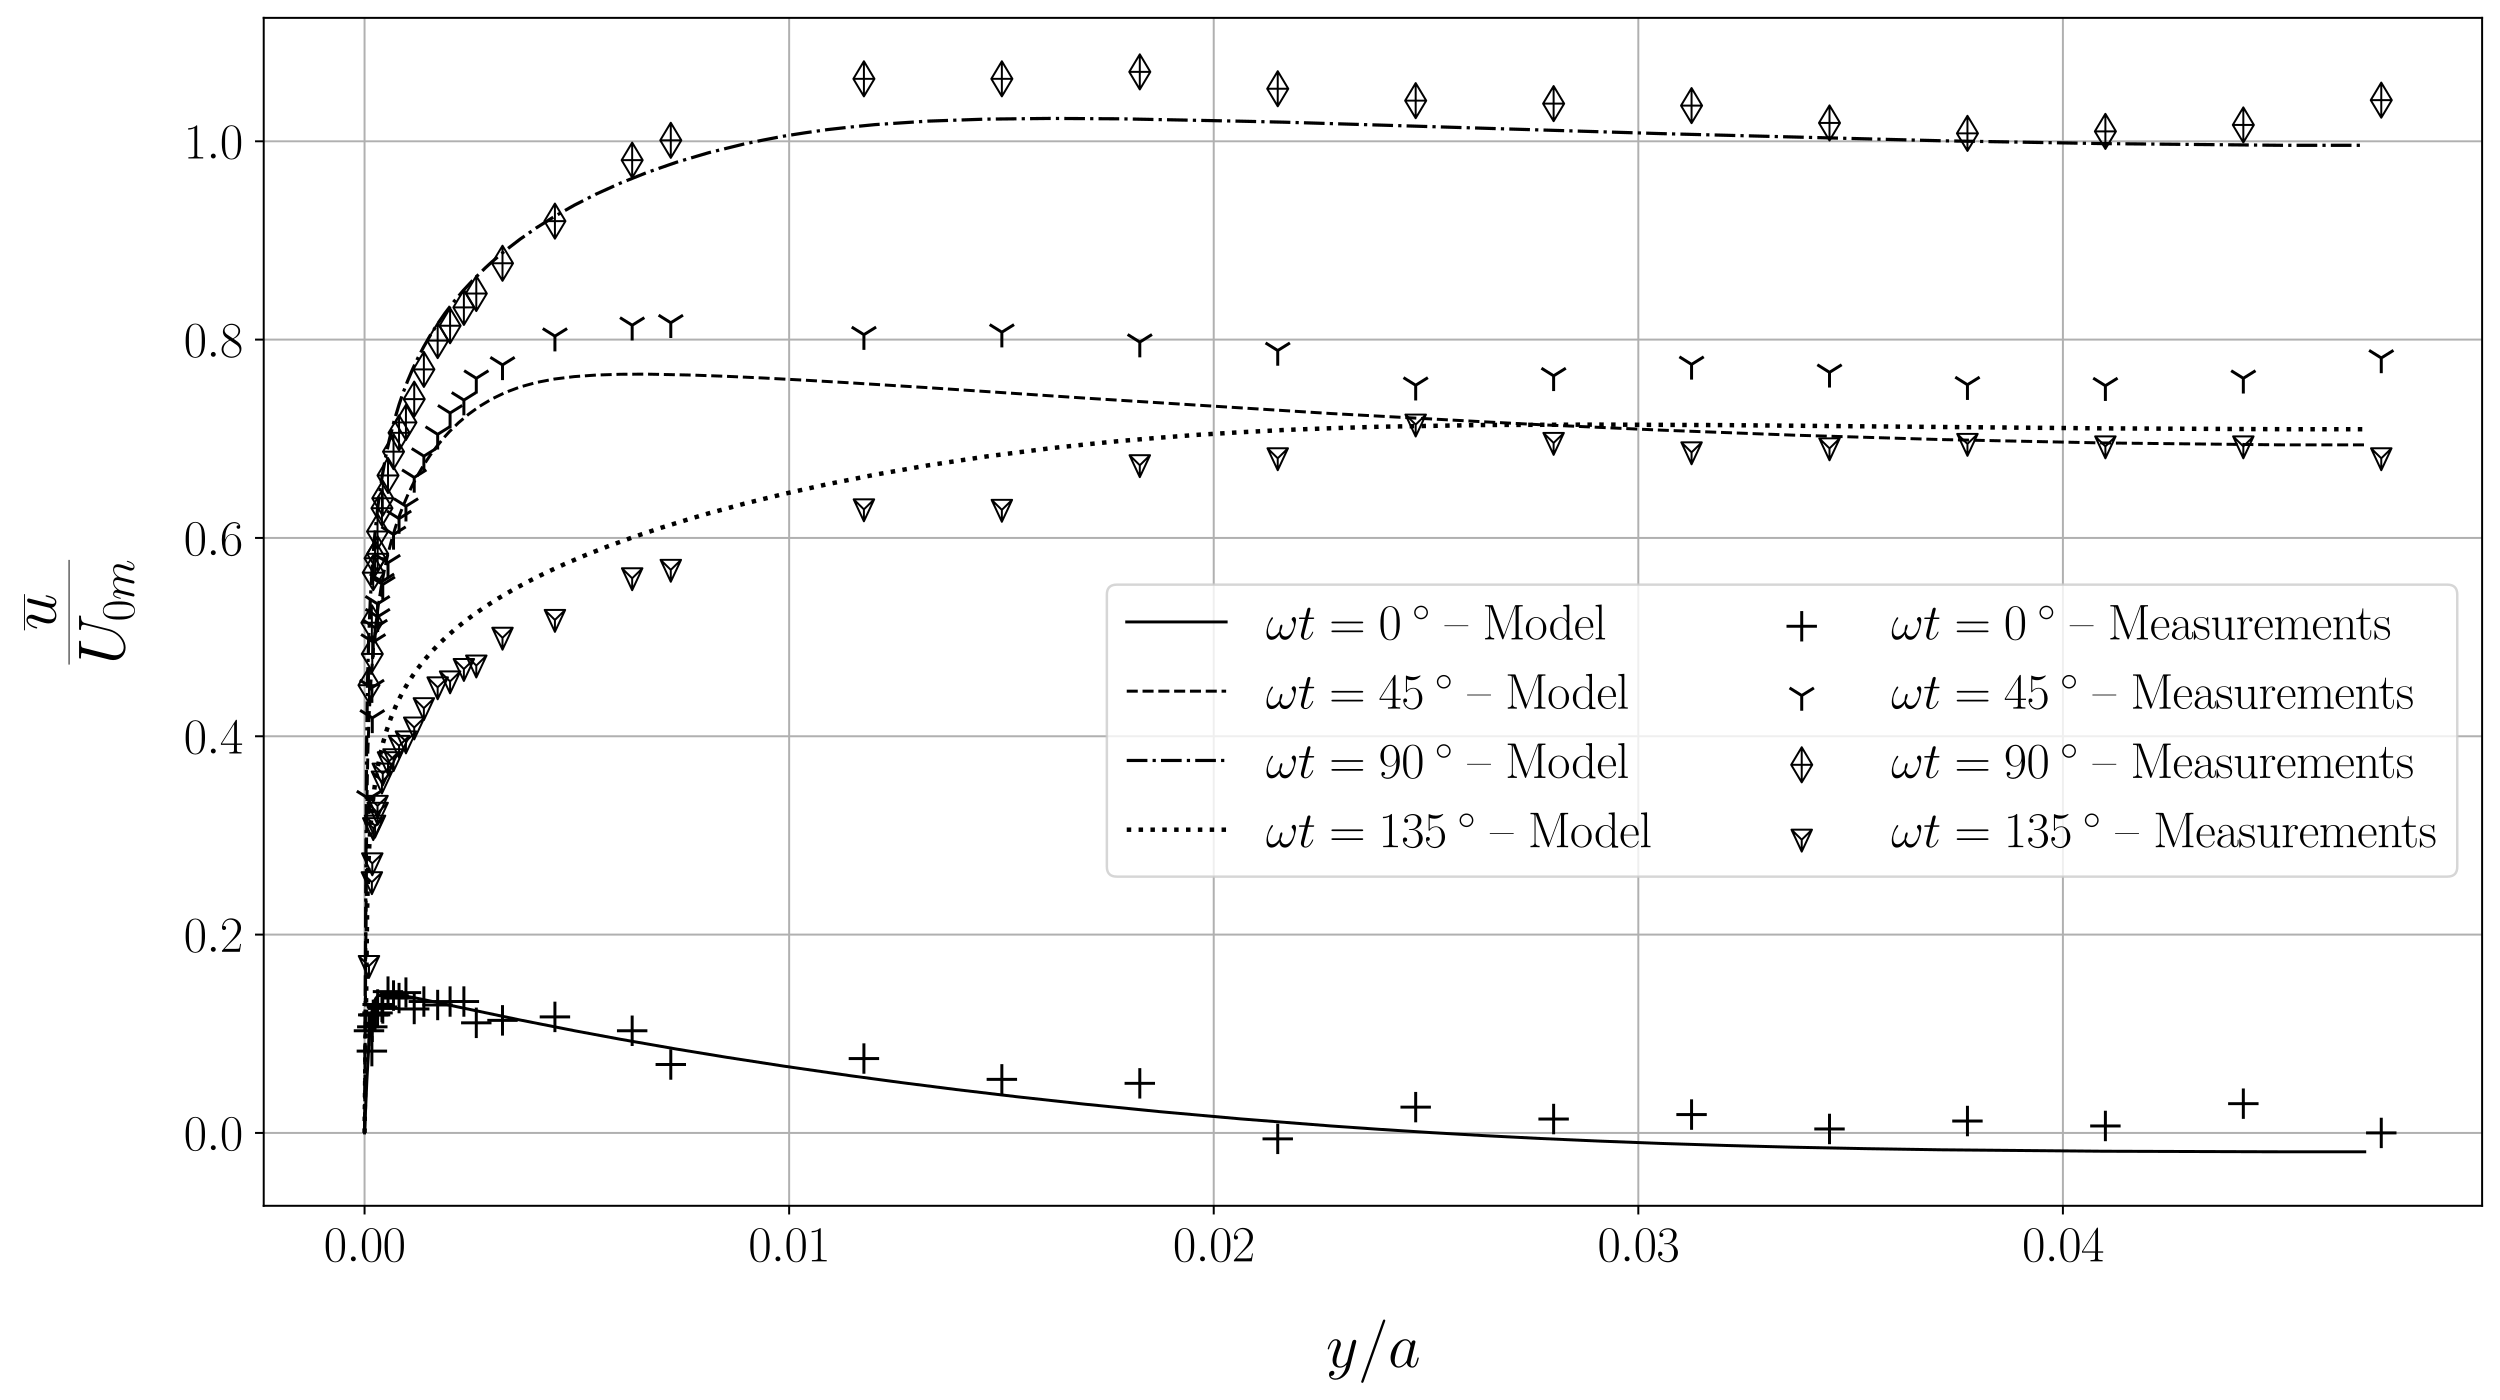 <?xml version="1.0" encoding="utf-8" standalone="no"?>
<!DOCTYPE svg PUBLIC "-//W3C//DTD SVG 1.1//EN"
  "http://www.w3.org/Graphics/SVG/1.1/DTD/svg11.dtd">
<svg xmlns:xlink="http://www.w3.org/1999/xlink" width="1006.137pt" height="563.599pt" viewBox="0 0 1006.137 563.599" xmlns="http://www.w3.org/2000/svg" version="1.1">
 <defs>
  <style type="text/css">*{stroke-linejoin: round; stroke-linecap: butt}</style>
 </defs>
 <g id="figure_1">
  <g id="patch_1">
   <path d="M 0 563.599 
L 1006.137 563.599 
L 1006.137 0 
L 0 0 
z
" style="fill: #ffffff"/>
  </g>
  <g id="axes_1">
   <g id="patch_2">
    <path d="M 106.137 485.28 
L 998.937 485.28 
L 998.937 7.2 
L 106.137 7.2 
z
" style="fill: #ffffff"/>
   </g>
   <g id="matplotlib.axis_1">
    <g id="xtick_1">
     <g id="line2d_1">
      <path d="M 146.719 485.28 
L 146.719 7.2 
" clip-path="url(#p78466b6284)" style="fill: none; stroke: #b0b0b0; stroke-width: 0.8; stroke-linecap: square"/>
     </g>
     <g id="line2d_2">
      <defs>
       <path id="m2e0f9b050e" d="M 0 0 
L 0 3.5 
" style="stroke: #000000; stroke-width: 0.8"/>
      </defs>
      <g>
       <use xlink:href="#m2e0f9b050e" x="146.719" y="485.28" style="stroke: #000000; stroke-width: 0.8"/>
      </g>
     </g>
     <g id="text_1">
      <!-- $\mathdefault{0.00}$ -->
      <g transform="translate(130.302 507.617) scale(0.2 -0.2)">
       <defs>
        <path id="CMR17-30" d="M 2688 2025 
C 2688 2416 2682 3080 2413 3591 
C 2176 4039 1798 4198 1466 4198 
C 1158 4198 768 4058 525 3597 
C 269 3118 243 2524 243 2025 
C 243 1661 250 1106 448 619 
C 723 -39 1216 -128 1466 -128 
C 1760 -128 2208 -7 2470 600 
C 2662 1042 2688 1559 2688 2025 
z
M 1466 -26 
C 1056 -26 813 325 723 812 
C 653 1188 653 1738 653 2096 
C 653 2588 653 2997 736 3387 
C 858 3929 1216 4096 1466 4096 
C 1728 4096 2067 3923 2189 3400 
C 2272 3036 2278 2607 2278 2096 
C 2278 1680 2278 1169 2202 792 
C 2067 95 1690 -26 1466 -26 
z
" transform="scale(0.016)"/>
        <path id="CMMI12-3a" d="M 1178 307 
C 1178 492 1024 619 870 619 
C 685 619 557 466 557 313 
C 557 128 710 0 864 0 
C 1050 0 1178 153 1178 307 
z
" transform="scale(0.016)"/>
       </defs>
       <use xlink:href="#CMR17-30" transform="scale(0.996)"/>
       <use xlink:href="#CMMI12-3a" transform="translate(45.69 0) scale(0.996)"/>
       <use xlink:href="#CMR17-30" transform="translate(72.788 0) scale(0.996)"/>
       <use xlink:href="#CMR17-30" transform="translate(118.478 0) scale(0.996)"/>
      </g>
     </g>
    </g>
    <g id="xtick_2">
     <g id="line2d_3">
      <path d="M 317.595 485.28 
L 317.595 7.2 
" clip-path="url(#p78466b6284)" style="fill: none; stroke: #b0b0b0; stroke-width: 0.8; stroke-linecap: square"/>
     </g>
     <g id="line2d_4">
      <g>
       <use xlink:href="#m2e0f9b050e" x="317.595" y="485.28" style="stroke: #000000; stroke-width: 0.8"/>
      </g>
     </g>
     <g id="text_2">
      <!-- $\mathdefault{0.01}$ -->
      <g transform="translate(301.179 507.617) scale(0.2 -0.2)">
       <defs>
        <path id="CMR17-31" d="M 1702 4058 
C 1702 4192 1696 4192 1606 4192 
C 1357 3916 979 3827 621 3827 
C 602 3827 570 3827 563 3808 
C 557 3795 557 3782 557 3648 
C 755 3648 1088 3686 1344 3839 
L 1344 461 
C 1344 236 1331 160 781 160 
L 589 160 
L 589 0 
C 896 0 1216 0 1523 0 
C 1830 0 2150 0 2458 0 
L 2458 160 
L 2266 160 
C 1715 160 1702 230 1702 458 
L 1702 4058 
z
" transform="scale(0.016)"/>
       </defs>
       <use xlink:href="#CMR17-30" transform="scale(0.996)"/>
       <use xlink:href="#CMMI12-3a" transform="translate(45.69 0) scale(0.996)"/>
       <use xlink:href="#CMR17-30" transform="translate(72.788 0) scale(0.996)"/>
       <use xlink:href="#CMR17-31" transform="translate(118.478 0) scale(0.996)"/>
      </g>
     </g>
    </g>
    <g id="xtick_3">
     <g id="line2d_5">
      <path d="M 488.472 485.28 
L 488.472 7.2 
" clip-path="url(#p78466b6284)" style="fill: none; stroke: #b0b0b0; stroke-width: 0.8; stroke-linecap: square"/>
     </g>
     <g id="line2d_6">
      <g>
       <use xlink:href="#m2e0f9b050e" x="488.472" y="485.28" style="stroke: #000000; stroke-width: 0.8"/>
      </g>
     </g>
     <g id="text_3">
      <!-- $\mathdefault{0.02}$ -->
      <g transform="translate(472.055 507.617) scale(0.2 -0.2)">
       <defs>
        <path id="CMR17-32" d="M 2669 989 
L 2554 989 
C 2490 536 2438 459 2413 420 
C 2381 369 1920 369 1830 369 
L 602 369 
C 832 619 1280 1072 1824 1597 
C 2214 1967 2669 2402 2669 3035 
C 2669 3790 2067 4224 1395 4224 
C 691 4224 262 3604 262 3030 
C 262 2780 448 2748 525 2748 
C 589 2748 781 2787 781 3010 
C 781 3207 614 3264 525 3264 
C 486 3264 448 3258 422 3245 
C 544 3790 915 4058 1306 4058 
C 1862 4058 2227 3617 2227 3035 
C 2227 2479 1901 2000 1536 1584 
L 262 146 
L 262 0 
L 2515 0 
L 2669 989 
z
" transform="scale(0.016)"/>
       </defs>
       <use xlink:href="#CMR17-30" transform="scale(0.996)"/>
       <use xlink:href="#CMMI12-3a" transform="translate(45.69 0) scale(0.996)"/>
       <use xlink:href="#CMR17-30" transform="translate(72.788 0) scale(0.996)"/>
       <use xlink:href="#CMR17-32" transform="translate(118.478 0) scale(0.996)"/>
      </g>
     </g>
    </g>
    <g id="xtick_4">
     <g id="line2d_7">
      <path d="M 659.349 485.28 
L 659.349 7.2 
" clip-path="url(#p78466b6284)" style="fill: none; stroke: #b0b0b0; stroke-width: 0.8; stroke-linecap: square"/>
     </g>
     <g id="line2d_8">
      <g>
       <use xlink:href="#m2e0f9b050e" x="659.349" y="485.28" style="stroke: #000000; stroke-width: 0.8"/>
      </g>
     </g>
     <g id="text_4">
      <!-- $\mathdefault{0.03}$ -->
      <g transform="translate(642.932 507.617) scale(0.2 -0.2)">
       <defs>
        <path id="CMR17-33" d="M 1414 2157 
C 1984 2157 2234 1662 2234 1090 
C 2234 320 1824 25 1453 25 
C 1114 25 563 194 390 693 
C 422 680 454 680 486 680 
C 640 680 755 782 755 948 
C 755 1133 614 1216 486 1216 
C 378 1216 211 1165 211 926 
C 211 335 787 -128 1466 -128 
C 2176 -128 2720 430 2720 1085 
C 2720 1707 2208 2157 1600 2227 
C 2086 2328 2554 2756 2554 3329 
C 2554 3820 2048 4179 1472 4179 
C 890 4179 378 3829 378 3329 
C 378 3110 544 3072 627 3072 
C 762 3072 877 3155 877 3321 
C 877 3486 762 3569 627 3569 
C 602 3569 570 3569 544 3557 
C 730 3959 1235 4032 1459 4032 
C 1683 4032 2106 3925 2106 3320 
C 2106 3143 2080 2828 1862 2550 
C 1670 2304 1453 2304 1242 2284 
C 1210 2284 1062 2269 1037 2269 
C 992 2263 966 2257 966 2208 
C 966 2163 973 2157 1101 2157 
L 1414 2157 
z
" transform="scale(0.016)"/>
       </defs>
       <use xlink:href="#CMR17-30" transform="scale(0.996)"/>
       <use xlink:href="#CMMI12-3a" transform="translate(45.69 0) scale(0.996)"/>
       <use xlink:href="#CMR17-30" transform="translate(72.788 0) scale(0.996)"/>
       <use xlink:href="#CMR17-33" transform="translate(118.478 0) scale(0.996)"/>
      </g>
     </g>
    </g>
    <g id="xtick_5">
     <g id="line2d_9">
      <path d="M 830.225 485.28 
L 830.225 7.2 
" clip-path="url(#p78466b6284)" style="fill: none; stroke: #b0b0b0; stroke-width: 0.8; stroke-linecap: square"/>
     </g>
     <g id="line2d_10">
      <g>
       <use xlink:href="#m2e0f9b050e" x="830.225" y="485.28" style="stroke: #000000; stroke-width: 0.8"/>
      </g>
     </g>
     <g id="text_5">
      <!-- $\mathdefault{0.04}$ -->
      <g transform="translate(813.809 507.617) scale(0.2 -0.2)">
       <defs>
        <path id="CMR17-34" d="M 2150 4122 
C 2150 4256 2144 4256 2029 4256 
L 128 1254 
L 128 1088 
L 1779 1088 
L 1779 457 
C 1779 224 1766 160 1318 160 
L 1197 160 
L 1197 0 
C 1402 0 1747 0 1965 0 
C 2182 0 2528 0 2733 0 
L 2733 160 
L 2611 160 
C 2163 160 2150 224 2150 457 
L 2150 1088 
L 2803 1088 
L 2803 1254 
L 2150 1254 
L 2150 4122 
z
M 1798 3703 
L 1798 1254 
L 256 1254 
L 1798 3703 
z
" transform="scale(0.016)"/>
       </defs>
       <use xlink:href="#CMR17-30" transform="scale(0.996)"/>
       <use xlink:href="#CMMI12-3a" transform="translate(45.69 0) scale(0.996)"/>
       <use xlink:href="#CMR17-30" transform="translate(72.788 0) scale(0.996)"/>
       <use xlink:href="#CMR17-34" transform="translate(118.478 0) scale(0.996)"/>
      </g>
     </g>
    </g>
    <g id="text_6">
     <!-- $y/a$ -->
     <g transform="translate(533.647 550.173) scale(0.25 -0.25)">
      <defs>
       <path id="CMMI12-79" d="M 1683 -700 
C 1510 -939 1261 -1152 947 -1152 
C 870 -1152 563 -1152 467 -889 
C 486 -895 518 -895 531 -895 
C 723 -895 851 -729 851 -582 
C 851 -435 730 -384 634 -384 
C 531 -384 307 -458 307 -759 
C 307 -1071 582 -1286 947 -1286 
C 1587 -1286 2234 -700 2413 6 
L 3040 2485 
C 3046 2517 3059 2556 3059 2594 
C 3059 2689 2982 2753 2886 2753 
C 2829 2753 2694 2727 2643 2535 
L 2170 658 
C 2138 543 2138 530 2086 460 
C 1958 281 1747 64 1440 64 
C 1082 64 1050 415 1050 588 
C 1050 952 1222 1443 1395 1903 
C 1466 2088 1504 2178 1504 2305 
C 1504 2574 1312 2816 998 2816 
C 410 2816 173 1890 173 1839 
C 173 1814 198 1782 243 1782 
C 301 1782 307 1807 333 1897 
C 486 2433 730 2689 979 2689 
C 1037 2689 1146 2689 1146 2478 
C 1146 2312 1075 2127 979 1884 
C 666 1047 666 837 666 683 
C 666 77 1101 -64 1421 -64 
C 1606 -64 1837 -6 2061 230 
L 2067 224 
C 1971 -147 1907 -392 1683 -700 
z
" transform="scale(0.016)"/>
       <path id="CMMI12-3d" d="M 2746 4562 
C 2746 4569 2784 4666 2784 4678 
C 2784 4755 2720 4800 2669 4800 
C 2637 4800 2579 4800 2528 4659 
L 384 -1363 
C 384 -1370 346 -1465 346 -1478 
C 346 -1555 410 -1600 461 -1600 
C 499 -1600 557 -1593 602 -1459 
L 2746 4562 
z
" transform="scale(0.016)"/>
       <path id="CMMI12-61" d="M 1926 760 
C 1894 651 1894 639 1805 517 
C 1664 338 1382 64 1082 64 
C 819 64 672 300 672 677 
C 672 1028 870 1743 992 2012 
C 1210 2459 1510 2689 1760 2689 
C 2182 2689 2266 2165 2266 2114 
C 2266 2108 2246 2024 2240 2012 
L 1926 760 
z
M 2336 2395 
C 2266 2561 2093 2816 1760 2816 
C 1037 2816 256 1884 256 939 
C 256 307 627 -64 1062 -64 
C 1414 -64 1715 211 1894 422 
C 1958 45 2259 -64 2451 -64 
C 2643 -64 2797 51 2912 281 
C 3014 498 3104 888 3104 913 
C 3104 945 3078 971 3040 971 
C 2982 971 2976 939 2950 843 
C 2854 466 2733 64 2470 64 
C 2285 64 2272 230 2272 358 
C 2272 505 2291 575 2349 824 
C 2394 984 2426 1124 2477 1309 
C 2714 2267 2771 2497 2771 2535 
C 2771 2625 2701 2695 2605 2695 
C 2400 2695 2349 2472 2336 2395 
z
" transform="scale(0.016)"/>
      </defs>
      <use xlink:href="#CMMI12-79" transform="scale(0.996)"/>
      <use xlink:href="#CMMI12-3d" transform="translate(51.139 0) scale(0.996)"/>
      <use xlink:href="#CMMI12-61" transform="translate(99.914 0) scale(0.996)"/>
     </g>
    </g>
   </g>
   <g id="matplotlib.axis_2">
    <g id="ytick_1">
     <g id="line2d_11">
      <path d="M 106.137 455.949 
L 998.937 455.949 
" clip-path="url(#p78466b6284)" style="fill: none; stroke: #b0b0b0; stroke-width: 0.8; stroke-linecap: square"/>
     </g>
     <g id="line2d_12">
      <defs>
       <path id="mf01cef80c9" d="M 0 0 
L -3.5 0 
" style="stroke: #000000; stroke-width: 0.8"/>
      </defs>
      <g>
       <use xlink:href="#mf01cef80c9" x="106.137" y="455.949" style="stroke: #000000; stroke-width: 0.8"/>
      </g>
     </g>
     <g id="text_7">
      <!-- $\mathdefault{0.0}$ -->
      <g transform="translate(73.941 462.868) scale(0.2 -0.2)">
       <use xlink:href="#CMR17-30" transform="scale(0.996)"/>
       <use xlink:href="#CMMI12-3a" transform="translate(45.69 0) scale(0.996)"/>
       <use xlink:href="#CMR17-30" transform="translate(72.788 0) scale(0.996)"/>
      </g>
     </g>
    </g>
    <g id="ytick_2">
     <g id="line2d_13">
      <path d="M 106.137 376.133 
L 998.937 376.133 
" clip-path="url(#p78466b6284)" style="fill: none; stroke: #b0b0b0; stroke-width: 0.8; stroke-linecap: square"/>
     </g>
     <g id="line2d_14">
      <g>
       <use xlink:href="#mf01cef80c9" x="106.137" y="376.133" style="stroke: #000000; stroke-width: 0.8"/>
      </g>
     </g>
     <g id="text_8">
      <!-- $\mathdefault{0.2}$ -->
      <g transform="translate(73.941 383.051) scale(0.2 -0.2)">
       <use xlink:href="#CMR17-30" transform="scale(0.996)"/>
       <use xlink:href="#CMMI12-3a" transform="translate(45.69 0) scale(0.996)"/>
       <use xlink:href="#CMR17-32" transform="translate(72.788 0) scale(0.996)"/>
      </g>
     </g>
    </g>
    <g id="ytick_3">
     <g id="line2d_15">
      <path d="M 106.137 296.316 
L 998.937 296.316 
" clip-path="url(#p78466b6284)" style="fill: none; stroke: #b0b0b0; stroke-width: 0.8; stroke-linecap: square"/>
     </g>
     <g id="line2d_16">
      <g>
       <use xlink:href="#mf01cef80c9" x="106.137" y="296.316" style="stroke: #000000; stroke-width: 0.8"/>
      </g>
     </g>
     <g id="text_9">
      <!-- $\mathdefault{0.4}$ -->
      <g transform="translate(73.941 303.235) scale(0.2 -0.2)">
       <use xlink:href="#CMR17-30" transform="scale(0.996)"/>
       <use xlink:href="#CMMI12-3a" transform="translate(45.69 0) scale(0.996)"/>
       <use xlink:href="#CMR17-34" transform="translate(72.788 0) scale(0.996)"/>
      </g>
     </g>
    </g>
    <g id="ytick_4">
     <g id="line2d_17">
      <path d="M 106.137 216.5 
L 998.937 216.5 
" clip-path="url(#p78466b6284)" style="fill: none; stroke: #b0b0b0; stroke-width: 0.8; stroke-linecap: square"/>
     </g>
     <g id="line2d_18">
      <g>
       <use xlink:href="#mf01cef80c9" x="106.137" y="216.5" style="stroke: #000000; stroke-width: 0.8"/>
      </g>
     </g>
     <g id="text_10">
      <!-- $\mathdefault{0.6}$ -->
      <g transform="translate(73.941 223.418) scale(0.2 -0.2)">
       <defs>
        <path id="CMR17-36" d="M 678 2176 
C 678 3690 1395 4032 1811 4032 
C 1946 4032 2272 4009 2400 3776 
C 2298 3776 2106 3776 2106 3553 
C 2106 3381 2246 3323 2336 3323 
C 2394 3323 2566 3348 2566 3560 
C 2566 3954 2246 4179 1805 4179 
C 1043 4179 243 3390 243 1984 
C 243 253 966 -128 1478 -128 
C 2099 -128 2688 427 2688 1283 
C 2688 2081 2170 2662 1517 2662 
C 1126 2662 838 2407 678 1960 
L 678 2176 
z
M 1478 25 
C 691 25 691 1200 691 1436 
C 691 1896 909 2560 1504 2560 
C 1613 2560 1926 2560 2138 2120 
C 2253 1870 2253 1609 2253 1289 
C 2253 944 2253 690 2118 434 
C 1978 171 1773 25 1478 25 
z
" transform="scale(0.016)"/>
       </defs>
       <use xlink:href="#CMR17-30" transform="scale(0.996)"/>
       <use xlink:href="#CMMI12-3a" transform="translate(45.69 0) scale(0.996)"/>
       <use xlink:href="#CMR17-36" transform="translate(72.788 0) scale(0.996)"/>
      </g>
     </g>
    </g>
    <g id="ytick_5">
     <g id="line2d_19">
      <path d="M 106.137 136.683 
L 998.937 136.683 
" clip-path="url(#p78466b6284)" style="fill: none; stroke: #b0b0b0; stroke-width: 0.8; stroke-linecap: square"/>
     </g>
     <g id="line2d_20">
      <g>
       <use xlink:href="#mf01cef80c9" x="106.137" y="136.683" style="stroke: #000000; stroke-width: 0.8"/>
      </g>
     </g>
     <g id="text_11">
      <!-- $\mathdefault{0.8}$ -->
      <g transform="translate(73.941 143.602) scale(0.2 -0.2)">
       <defs>
        <path id="CMR17-38" d="M 1741 2264 
C 2144 2467 2554 2773 2554 3263 
C 2554 3841 1990 4179 1472 4179 
C 890 4179 378 3759 378 3180 
C 378 3021 416 2747 666 2505 
C 730 2442 998 2251 1171 2130 
C 883 1983 211 1634 211 934 
C 211 279 838 -128 1459 -128 
C 2144 -128 2720 362 2720 1010 
C 2720 1590 2330 1857 2074 2029 
L 1741 2264 
z
M 902 2822 
C 851 2854 595 3051 595 3351 
C 595 3739 998 4032 1459 4032 
C 1965 4032 2336 3676 2336 3262 
C 2336 2669 1670 2331 1638 2331 
C 1632 2331 1626 2331 1574 2370 
L 902 2822 
z
M 2080 1519 
C 2176 1449 2483 1240 2483 851 
C 2483 381 2010 25 1472 25 
C 890 25 448 438 448 940 
C 448 1443 838 1862 1280 2060 
L 2080 1519 
z
" transform="scale(0.016)"/>
       </defs>
       <use xlink:href="#CMR17-30" transform="scale(0.996)"/>
       <use xlink:href="#CMMI12-3a" transform="translate(45.69 0) scale(0.996)"/>
       <use xlink:href="#CMR17-38" transform="translate(72.788 0) scale(0.996)"/>
      </g>
     </g>
    </g>
    <g id="ytick_6">
     <g id="line2d_21">
      <path d="M 106.137 56.867 
L 998.937 56.867 
" clip-path="url(#p78466b6284)" style="fill: none; stroke: #b0b0b0; stroke-width: 0.8; stroke-linecap: square"/>
     </g>
     <g id="line2d_22">
      <g>
       <use xlink:href="#mf01cef80c9" x="106.137" y="56.867" style="stroke: #000000; stroke-width: 0.8"/>
      </g>
     </g>
     <g id="text_12">
      <!-- $\mathdefault{1.0}$ -->
      <g transform="translate(73.941 63.785) scale(0.2 -0.2)">
       <use xlink:href="#CMR17-31" transform="scale(0.996)"/>
       <use xlink:href="#CMMI12-3a" transform="translate(45.69 0) scale(0.996)"/>
       <use xlink:href="#CMR17-30" transform="translate(72.788 0) scale(0.996)"/>
      </g>
     </g>
    </g>
    <g id="text_13">
     <!-- $\frac{\overline{u}}{U_{0m}}$ -->
     <g transform="translate(37.135 267.468) rotate(-90) scale(0.375 -0.375)">
      <defs>
       <path id="CMMI12-75" d="M 2182 370 
C 2266 13 2573 -64 2726 -64 
C 2931 -64 3085 70 3187 287 
C 3296 517 3379 894 3379 913 
C 3379 945 3354 971 3315 971 
C 3258 971 3251 939 3226 843 
C 3110 402 2995 64 2739 64 
C 2547 64 2547 275 2547 358 
C 2547 505 2566 568 2630 837 
C 2675 1009 2720 1181 2758 1360 
L 3021 2401 
C 3066 2561 3066 2574 3066 2593 
C 3066 2689 2989 2753 2893 2753 
C 2707 2753 2662 2593 2624 2433 
C 2560 2184 2214 811 2170 588 
C 2163 588 1914 64 1446 64 
C 1114 64 1050 351 1050 588 
C 1050 952 1229 1462 1395 1890 
C 1472 2095 1504 2178 1504 2305 
C 1504 2580 1306 2816 998 2816 
C 410 2816 173 1890 173 1839 
C 173 1814 198 1782 243 1782 
C 301 1782 307 1807 333 1896 
C 486 2441 736 2682 979 2682 
C 1043 2682 1146 2682 1146 2478 
C 1146 2312 1075 2127 979 1884 
C 698 1124 666 881 666 690 
C 666 38 1158 -64 1421 -64 
C 1830 -64 2054 217 2182 370 
z
" transform="scale(0.016)"/>
       <path id="CMMI12-55" d="M 3238 1474 
C 3014 581 2272 57 1670 57 
C 1210 57 896 363 896 891 
C 896 916 896 1107 966 1387 
L 1594 3887 
C 1651 4103 1664 4167 2118 4167 
C 2234 4167 2298 4167 2298 4282 
C 2298 4352 2240 4352 2202 4352 
C 2086 4352 1952 4352 1830 4352 
L 1075 4352 
C 954 4352 819 4352 698 4352 
C 653 4352 576 4352 576 4231 
C 576 4167 621 4167 742 4167 
C 1126 4167 1126 4116 1126 4046 
C 1126 4008 1082 3824 1050 3715 
L 493 1488 
C 474 1418 435 1246 435 1075 
C 435 374 941 -128 1638 -128 
C 2285 -128 3002 384 3328 1197 
C 3373 1305 3430 1530 3469 1702 
C 3533 1933 3667 2496 3712 2662 
L 3955 3623 
C 4038 3956 4090 4167 4653 4167 
C 4704 4173 4730 4224 4730 4282 
C 4730 4352 4672 4352 4646 4352 
C 4557 4352 4442 4352 4352 4352 
L 4051 4352 
C 3654 4352 3450 4352 3443 4352 
C 3405 4352 3328 4352 3328 4231 
C 3328 4167 3379 4167 3424 4167 
C 3808 4167 3834 4020 3834 3905 
C 3834 3848 3834 3828 3808 3739 
L 3238 1474 
z
" transform="scale(0.016)"/>
       <path id="CMMI12-6d" d="M 1318 1871 
C 1331 1910 1491 2229 1728 2433 
C 1894 2586 2112 2689 2362 2689 
C 2618 2689 2707 2497 2707 2242 
C 2707 2203 2707 2076 2630 1775 
L 2470 1118 
C 2419 926 2298 453 2285 383 
C 2259 287 2221 121 2221 96 
C 2221 6 2291 -64 2387 -64 
C 2579 -64 2611 83 2669 313 
L 3053 1839 
C 3066 1890 3398 2689 4102 2689 
C 4358 2689 4448 2497 4448 2242 
C 4448 1884 4198 1188 4058 805 
C 4000 651 3968 568 3968 453 
C 3968 166 4166 -64 4474 -64 
C 5069 -64 5293 875 5293 913 
C 5293 945 5267 971 5229 971 
C 5171 971 5165 952 5133 843 
C 4986 332 4749 64 4493 64 
C 4429 64 4326 64 4326 269 
C 4326 436 4403 640 4429 710 
C 4544 1018 4832 1773 4832 2145 
C 4832 2528 4608 2816 4122 2816 
C 3693 2816 3347 2574 3091 2197 
C 3072 2542 2861 2816 2381 2816 
C 1811 2816 1510 2415 1395 2255 
C 1376 2618 1114 2816 832 2816 
C 646 2816 499 2727 378 2484 
C 262 2254 173 1865 173 1839 
C 173 1814 198 1782 243 1782 
C 294 1782 301 1788 339 1935 
C 435 2312 557 2689 813 2689 
C 960 2689 1011 2586 1011 2395 
C 1011 2254 947 2005 902 1807 
L 723 1118 
C 698 996 627 709 595 594 
C 550 428 480 128 480 96 
C 480 6 550 -64 646 -64 
C 723 -64 813 -26 864 70 
C 877 102 934 326 966 453 
L 1107 1028 
L 1318 1871 
z
" transform="scale(0.016)"/>
      </defs>
      <use xlink:href="#CMMI12-75" transform="translate(36.76 39.226) scale(0.697)"/>
      <use xlink:href="#CMMI12-55" transform="translate(0 -34.355) scale(0.697)"/>
      <use xlink:href="#CMR17-30" transform="translate(46.376 -44.816) scale(0.498)"/>
      <use xlink:href="#CMMI12-6d" transform="translate(69.222 -44.816) scale(0.498)"/>
      <path d="M 36.76 72.227 
L 75.624 72.227 
L 75.624 73.218 
L 36.76 73.218 
L 36.76 72.227 
z
"/>
      <path d="M 0 24.411 
L 112.383 24.411 
L 112.383 25.402 
L 0 25.402 
L 0 24.411 
z
"/>
     </g>
    </g>
   </g>
   <g id="line2d_23">
    <path d="M 146.719 455.949 
L 147.63 435.099 
L 148.503 419.774 
L 149.045 412.583 
L 149.672 407.144 
L 150.144 404.678 
L 150.665 402.969 
L 151.238 401.803 
L 151.871 401.018 
L 152.569 400.5 
L 153.338 400.173 
L 154.642 399.931 
L 156.151 399.906 
L 158.541 400.109 
L 162.264 400.679 
L 169.265 402.041 
L 184.484 405.287 
L 209.274 410.496 
L 231.111 414.806 
L 249.655 418.252 
L 272.194 422.191 
L 292.233 425.483 
L 315.43 429.068 
L 342.284 432.936 
L 362.499 435.661 
L 384.786 438.49 
L 409.357 441.402 
L 436.447 444.369 
L 466.314 447.352 
L 499.242 450.298 
L 535.545 453.142 
L 555.069 454.499 
L 575.569 455.8 
L 597.095 457.029 
L 619.696 458.177 
L 643.428 459.226 
L 668.346 460.174 
L 694.51 460.998 
L 721.982 461.707 
L 750.828 462.279 
L 781.116 462.741 
L 846.311 463.318 
L 918.189 463.549 
L 951.693 463.549 
L 951.693 463.549 
" clip-path="url(#p78466b6284)" style="fill: none; stroke: #000000; stroke-width: 1.2; stroke-linecap: square"/>
   </g>
   <g id="line2d_24">
    <path d="M 146.719 455.949 
L 147.63 324.289 
L 148.035 303.026 
L 148.503 289.341 
L 149.244 274.9 
L 150.144 262.584 
L 151.238 251.567 
L 152.212 243.915 
L 153.338 236.611 
L 154.642 229.633 
L 156.151 222.853 
L 157.899 216.286 
L 159.214 211.981 
L 160.665 207.732 
L 162.264 203.534 
L 164.026 199.384 
L 165.97 195.281 
L 168.113 191.226 
L 170.475 187.224 
L 173.079 183.283 
L 175.951 179.415 
L 179.117 175.639 
L 180.819 173.768 
L 184.484 170.176 
L 188.524 166.753 
L 192.979 163.543 
L 197.89 160.6 
L 203.305 157.983 
L 209.274 155.747 
L 215.856 153.931 
L 223.112 152.544 
L 231.111 151.563 
L 239.931 150.941 
L 249.655 150.627 
L 260.375 150.577 
L 278.551 150.952 
L 292.233 151.444 
L 307.318 152.132 
L 323.949 153.012 
L 342.284 154.083 
L 373.371 156.014 
L 436.447 160.204 
L 535.545 166.42 
L 597.095 169.75 
L 619.696 170.916 
L 668.346 173.103 
L 721.982 175.134 
L 781.116 176.9 
L 846.311 178.26 
L 918.189 179.037 
L 951.693 179.037 
L 951.693 179.037 
" clip-path="url(#p78466b6284)" style="fill: none; stroke-dasharray: 4.44,1.92; stroke-dashoffset: 0; stroke: #000000; stroke-width: 1.2"/>
   </g>
   <g id="line2d_25">
    <path d="M 146.719 455.949 
L 147.508 302.358 
L 147.893 275.062 
L 148.339 258.435 
L 149.045 241.212 
L 149.902 226.819 
L 150.665 217.186 
L 151.547 208.291 
L 152.569 199.91 
L 153.752 191.966 
L 155.121 184.312 
L 156.706 176.926 
L 158.541 169.701 
L 160.665 162.642 
L 162.264 157.986 
L 164.026 153.367 
L 165.97 148.776 
L 168.113 144.205 
L 170.475 139.649 
L 173.079 135.101 
L 175.951 130.557 
L 179.117 126.012 
L 182.607 121.462 
L 186.455 116.906 
L 190.697 112.341 
L 195.375 107.767 
L 197.89 105.458 
L 203.305 100.872 
L 209.274 96.283 
L 215.856 91.699 
L 223.112 87.131 
L 231.111 82.593 
L 239.931 78.108 
L 249.655 73.705 
L 260.375 69.425 
L 272.194 65.319 
L 285.225 61.455 
L 299.591 57.913 
L 307.318 56.332 
L 315.43 54.787 
L 323.949 53.454 
L 332.893 52.174 
L 342.284 51.13 
L 352.145 50.151 
L 373.371 48.75 
L 396.772 47.944 
L 422.572 47.661 
L 451.017 47.818 
L 499.242 48.773 
L 516.951 49.175 
L 668.346 53.769 
L 781.116 56.645 
L 846.311 57.789 
L 918.189 58.477 
L 951.693 58.477 
L 951.693 58.477 
" clip-path="url(#p78466b6284)" style="fill: none; stroke-dasharray: 8.32,2.08,1.3,2.08; stroke-dashoffset: 0; stroke: #000000; stroke-width: 1.3"/>
   </g>
   <g id="line2d_26">
    <path d="M 146.719 455.949 
L 147.759 365.773 
L 148.183 349.6 
L 148.675 339.275 
L 149.244 331.022 
L 150.144 321.611 
L 150.945 315.323 
L 151.871 309.489 
L 152.944 304.03 
L 154.186 298.831 
L 155.624 293.86 
L 157.288 289.031 
L 159.214 284.333 
L 160.665 281.241 
L 162.264 278.176 
L 164.026 275.127 
L 165.97 272.088 
L 168.113 269.052 
L 170.475 266.011 
L 173.079 262.959 
L 175.951 259.89 
L 179.117 256.799 
L 182.607 253.68 
L 186.455 250.527 
L 190.697 247.335 
L 195.375 244.1 
L 200.531 240.815 
L 206.217 237.478 
L 212.485 234.083 
L 219.395 230.628 
L 227.014 227.108 
L 235.414 223.523 
L 244.674 219.871 
L 254.884 216.154 
L 266.141 212.376 
L 278.551 208.542 
L 285.225 206.592 
L 299.591 202.698 
L 315.43 198.788 
L 332.893 194.891 
L 352.145 191.045 
L 373.371 187.303 
L 396.772 183.731 
L 422.572 180.416 
L 436.447 178.914 
L 451.017 177.458 
L 466.314 176.177 
L 482.377 174.966 
L 499.242 173.96 
L 516.951 173.04 
L 535.545 172.345 
L 555.069 171.738 
L 597.095 171.046 
L 643.428 170.878 
L 694.51 171.1 
L 846.311 172.395 
L 918.189 172.736 
L 951.693 172.736 
L 951.693 172.736 
" clip-path="url(#p78466b6284)" style="fill: none; stroke-dasharray: 1.8,2.97; stroke-dashoffset: 0; stroke: #000000; stroke-width: 1.8"/>
   </g>
   <g id="PathCollection_1">
    <defs>
     <path id="m42aa189568" d="M -6.124 0 
L 6.124 0 
M 0 6.124 
L 0 -6.124 
" style="stroke: #000000; stroke-width: 1.2"/>
    </defs>
    <g clip-path="url(#p78466b6284)">
     <use xlink:href="#m42aa189568" x="148.495" y="414.844" style="stroke: #000000; stroke-width: 1.2"/>
     <use xlink:href="#m42aa189568" x="149.661" y="423.025" style="stroke: #000000; stroke-width: 1.2"/>
     <use xlink:href="#m42aa189568" x="149.828" y="413.247" style="stroke: #000000; stroke-width: 1.2"/>
     <use xlink:href="#m42aa189568" x="150.216" y="408.458" style="stroke: #000000; stroke-width: 1.2"/>
     <use xlink:href="#m42aa189568" x="150.938" y="408.458" style="stroke: #000000; stroke-width: 1.2"/>
     <use xlink:href="#m42aa189568" x="151.937" y="407.66" style="stroke: #000000; stroke-width: 1.2"/>
     <use xlink:href="#m42aa189568" x="151.993" y="404.268" style="stroke: #000000; stroke-width: 1.2"/>
     <use xlink:href="#m42aa189568" x="153.714" y="405.266" style="stroke: #000000; stroke-width: 1.2"/>
     <use xlink:href="#m42aa189568" x="154.047" y="405.864" style="stroke: #000000; stroke-width: 1.2"/>
     <use xlink:href="#m42aa189568" x="156.156" y="399.08" style="stroke: #000000; stroke-width: 1.2"/>
     <use xlink:href="#m42aa189568" x="158.377" y="400.676" style="stroke: #000000; stroke-width: 1.2"/>
     <use xlink:href="#m42aa189568" x="160.598" y="401.674" style="stroke: #000000; stroke-width: 1.2"/>
     <use xlink:href="#m42aa189568" x="163.373" y="399.479" style="stroke: #000000; stroke-width: 1.2"/>
     <use xlink:href="#m42aa189568" x="166.704" y="406.064" style="stroke: #000000; stroke-width: 1.2"/>
     <use xlink:href="#m42aa189568" x="170.59" y="403.071" style="stroke: #000000; stroke-width: 1.2"/>
     <use xlink:href="#m42aa189568" x="176.142" y="404.467" style="stroke: #000000; stroke-width: 1.2"/>
     <use xlink:href="#m42aa189568" x="181.138" y="403.071" style="stroke: #000000; stroke-width: 1.2"/>
     <use xlink:href="#m42aa189568" x="186.69" y="403.071" style="stroke: #000000; stroke-width: 1.2"/>
     <use xlink:href="#m42aa189568" x="191.686" y="411.651" style="stroke: #000000; stroke-width: 1.2"/>
     <use xlink:href="#m42aa189568" x="202.234" y="410.653" style="stroke: #000000; stroke-width: 1.2"/>
     <use xlink:href="#m42aa189568" x="223.33" y="409.256" style="stroke: #000000; stroke-width: 1.2"/>
     <use xlink:href="#m42aa189568" x="254.419" y="414.844" style="stroke: #000000; stroke-width: 1.2"/>
     <use xlink:href="#m42aa189568" x="269.963" y="428.412" style="stroke: #000000; stroke-width: 1.2"/>
     <use xlink:href="#m42aa189568" x="347.685" y="426.018" style="stroke: #000000; stroke-width: 1.2"/>
     <use xlink:href="#m42aa189568" x="403.2" y="434.399" style="stroke: #000000; stroke-width: 1.2"/>
     <use xlink:href="#m42aa189568" x="458.716" y="435.995" style="stroke: #000000; stroke-width: 1.2"/>
     <use xlink:href="#m42aa189568" x="514.231" y="458.344" style="stroke: #000000; stroke-width: 1.2"/>
     <use xlink:href="#m42aa189568" x="569.747" y="445.573" style="stroke: #000000; stroke-width: 1.2"/>
     <use xlink:href="#m42aa189568" x="625.262" y="450.362" style="stroke: #000000; stroke-width: 1.2"/>
     <use xlink:href="#m42aa189568" x="680.778" y="448.566" style="stroke: #000000; stroke-width: 1.2"/>
     <use xlink:href="#m42aa189568" x="736.293" y="454.353" style="stroke: #000000; stroke-width: 1.2"/>
     <use xlink:href="#m42aa189568" x="791.809" y="451.16" style="stroke: #000000; stroke-width: 1.2"/>
     <use xlink:href="#m42aa189568" x="847.324" y="453.156" style="stroke: #000000; stroke-width: 1.2"/>
     <use xlink:href="#m42aa189568" x="902.84" y="444.176" style="stroke: #000000; stroke-width: 1.2"/>
     <use xlink:href="#m42aa189568" x="958.355" y="455.949" style="stroke: #000000; stroke-width: 1.2"/>
    </g>
   </g>
   <g id="PathCollection_2">
    <defs>
     <path id="mf83cfc109c" d="M 0 0 
L 0 6.124 
M 0 0 
L 4.899 -3.062 
M 0 0 
L -4.899 -3.062 
" style="stroke: #000000; stroke-width: 1.2"/>
    </defs>
    <g clip-path="url(#p78466b6284)">
     <use xlink:href="#mf83cfc109c" x="148.495" y="321.458" style="stroke: #000000; stroke-width: 1.2"/>
     <use xlink:href="#mf83cfc109c" x="149.661" y="276.761" style="stroke: #000000; stroke-width: 1.2"/>
     <use xlink:href="#mf83cfc109c" x="149.828" y="288.933" style="stroke: #000000; stroke-width: 1.2"/>
     <use xlink:href="#mf83cfc109c" x="150.216" y="258.403" style="stroke: #000000; stroke-width: 1.2"/>
     <use xlink:href="#mf83cfc109c" x="150.938" y="252.617" style="stroke: #000000; stroke-width: 1.2"/>
     <use xlink:href="#mf83cfc109c" x="151.937" y="243.039" style="stroke: #000000; stroke-width: 1.2"/>
     <use xlink:href="#mf83cfc109c" x="151.993" y="248.227" style="stroke: #000000; stroke-width: 1.2"/>
     <use xlink:href="#mf83cfc109c" x="153.714" y="234.059" style="stroke: #000000; stroke-width: 1.2"/>
     <use xlink:href="#mf83cfc109c" x="154.047" y="235.257" style="stroke: #000000; stroke-width: 1.2"/>
     <use xlink:href="#mf83cfc109c" x="156.156" y="226.477" style="stroke: #000000; stroke-width: 1.2"/>
     <use xlink:href="#mf83cfc109c" x="158.377" y="215.103" style="stroke: #000000; stroke-width: 1.2"/>
     <use xlink:href="#mf83cfc109c" x="160.598" y="208.718" style="stroke: #000000; stroke-width: 1.2"/>
     <use xlink:href="#mf83cfc109c" x="163.373" y="203.729" style="stroke: #000000; stroke-width: 1.2"/>
     <use xlink:href="#mf83cfc109c" x="166.704" y="192.156" style="stroke: #000000; stroke-width: 1.2"/>
     <use xlink:href="#mf83cfc109c" x="170.59" y="183.575" style="stroke: #000000; stroke-width: 1.2"/>
     <use xlink:href="#mf83cfc109c" x="176.142" y="174.796" style="stroke: #000000; stroke-width: 1.2"/>
     <use xlink:href="#mf83cfc109c" x="181.138" y="166.215" style="stroke: #000000; stroke-width: 1.2"/>
     <use xlink:href="#mf83cfc109c" x="186.69" y="161.027" style="stroke: #000000; stroke-width: 1.2"/>
     <use xlink:href="#mf83cfc109c" x="191.686" y="152.247" style="stroke: #000000; stroke-width: 1.2"/>
     <use xlink:href="#mf83cfc109c" x="202.234" y="146.86" style="stroke: #000000; stroke-width: 1.2"/>
     <use xlink:href="#mf83cfc109c" x="223.33" y="135.286" style="stroke: #000000; stroke-width: 1.2"/>
     <use xlink:href="#mf83cfc109c" x="254.419" y="130.896" style="stroke: #000000; stroke-width: 1.2"/>
     <use xlink:href="#mf83cfc109c" x="269.963" y="129.899" style="stroke: #000000; stroke-width: 1.2"/>
     <use xlink:href="#mf83cfc109c" x="347.685" y="134.688" style="stroke: #000000; stroke-width: 1.2"/>
     <use xlink:href="#mf83cfc109c" x="403.2" y="133.69" style="stroke: #000000; stroke-width: 1.2"/>
     <use xlink:href="#mf83cfc109c" x="458.716" y="137.681" style="stroke: #000000; stroke-width: 1.2"/>
     <use xlink:href="#mf83cfc109c" x="514.231" y="141.073" style="stroke: #000000; stroke-width: 1.2"/>
     <use xlink:href="#mf83cfc109c" x="569.747" y="155.041" style="stroke: #000000; stroke-width: 1.2"/>
     <use xlink:href="#mf83cfc109c" x="625.262" y="151.25" style="stroke: #000000; stroke-width: 1.2"/>
     <use xlink:href="#mf83cfc109c" x="680.778" y="146.66" style="stroke: #000000; stroke-width: 1.2"/>
     <use xlink:href="#mf83cfc109c" x="736.293" y="149.853" style="stroke: #000000; stroke-width: 1.2"/>
     <use xlink:href="#mf83cfc109c" x="791.809" y="154.841" style="stroke: #000000; stroke-width: 1.2"/>
     <use xlink:href="#mf83cfc109c" x="847.324" y="155.241" style="stroke: #000000; stroke-width: 1.2"/>
     <use xlink:href="#mf83cfc109c" x="902.84" y="152.247" style="stroke: #000000; stroke-width: 1.2"/>
     <use xlink:href="#mf83cfc109c" x="958.355" y="144.066" style="stroke: #000000; stroke-width: 1.2"/>
    </g>
   </g>
   <g id="PathCollection_3">
    <defs>
     <path id="C0_0_4d409acd97" d="M -4.243 0 
L 0 -7.071 
L 4.243 -0 
L 0 7.071 
z
M -4.243 0 
L 4.243 -0 
M 0 -7.071 
L 0 7.071 
"/>
    </defs>
    <g clip-path="url(#p78466b6284)">
     <use xlink:href="#C0_0_4d409acd97" x="148.495" y="275.763" style="fill: none; stroke: #000000; stroke-width: 0.8"/>
    </g>
    <g clip-path="url(#p78466b6284)">
     <use xlink:href="#C0_0_4d409acd97" x="149.661" y="250.621" style="fill: none; stroke: #000000; stroke-width: 0.8"/>
    </g>
    <g clip-path="url(#p78466b6284)">
     <use xlink:href="#C0_0_4d409acd97" x="149.828" y="263.192" style="fill: none; stroke: #000000; stroke-width: 0.8"/>
    </g>
    <g clip-path="url(#p78466b6284)">
     <use xlink:href="#C0_0_4d409acd97" x="150.216" y="230.468" style="fill: none; stroke: #000000; stroke-width: 0.8"/>
    </g>
    <g clip-path="url(#p78466b6284)">
     <use xlink:href="#C0_0_4d409acd97" x="150.938" y="224.681" style="fill: none; stroke: #000000; stroke-width: 0.8"/>
    </g>
    <g clip-path="url(#p78466b6284)">
     <use xlink:href="#C0_0_4d409acd97" x="151.937" y="213.906" style="fill: none; stroke: #000000; stroke-width: 0.8"/>
    </g>
    <g clip-path="url(#p78466b6284)">
     <use xlink:href="#C0_0_4d409acd97" x="151.993" y="222.885" style="fill: none; stroke: #000000; stroke-width: 0.8"/>
    </g>
    <g clip-path="url(#p78466b6284)">
     <use xlink:href="#C0_0_4d409acd97" x="153.714" y="204.527" style="fill: none; stroke: #000000; stroke-width: 0.8"/>
    </g>
    <g clip-path="url(#p78466b6284)">
     <use xlink:href="#C0_0_4d409acd97" x="154.047" y="200.536" style="fill: none; stroke: #000000; stroke-width: 0.8"/>
    </g>
    <g clip-path="url(#p78466b6284)">
     <use xlink:href="#C0_0_4d409acd97" x="156.156" y="191.357" style="fill: none; stroke: #000000; stroke-width: 0.8"/>
    </g>
    <g clip-path="url(#p78466b6284)">
     <use xlink:href="#C0_0_4d409acd97" x="158.377" y="181.779" style="fill: none; stroke: #000000; stroke-width: 0.8"/>
    </g>
    <g clip-path="url(#p78466b6284)">
     <use xlink:href="#C0_0_4d409acd97" x="160.598" y="174.197" style="fill: none; stroke: #000000; stroke-width: 0.8"/>
    </g>
    <g clip-path="url(#p78466b6284)">
     <use xlink:href="#C0_0_4d409acd97" x="163.373" y="170.007" style="fill: none; stroke: #000000; stroke-width: 0.8"/>
    </g>
    <g clip-path="url(#p78466b6284)">
     <use xlink:href="#C0_0_4d409acd97" x="166.704" y="160.628" style="fill: none; stroke: #000000; stroke-width: 0.8"/>
    </g>
    <g clip-path="url(#p78466b6284)">
     <use xlink:href="#C0_0_4d409acd97" x="170.59" y="148.656" style="fill: none; stroke: #000000; stroke-width: 0.8"/>
    </g>
    <g clip-path="url(#p78466b6284)">
     <use xlink:href="#C0_0_4d409acd97" x="176.142" y="137.082" style="fill: none; stroke: #000000; stroke-width: 0.8"/>
    </g>
    <g clip-path="url(#p78466b6284)">
     <use xlink:href="#C0_0_4d409acd97" x="181.138" y="131.096" style="fill: none; stroke: #000000; stroke-width: 0.8"/>
    </g>
    <g clip-path="url(#p78466b6284)">
     <use xlink:href="#C0_0_4d409acd97" x="186.69" y="123.713" style="fill: none; stroke: #000000; stroke-width: 0.8"/>
    </g>
    <g clip-path="url(#p78466b6284)">
     <use xlink:href="#C0_0_4d409acd97" x="191.686" y="118.126" style="fill: none; stroke: #000000; stroke-width: 0.8"/>
    </g>
    <g clip-path="url(#p78466b6284)">
     <use xlink:href="#C0_0_4d409acd97" x="202.234" y="105.954" style="fill: none; stroke: #000000; stroke-width: 0.8"/>
    </g>
    <g clip-path="url(#p78466b6284)">
     <use xlink:href="#C0_0_4d409acd97" x="223.33" y="88.993" style="fill: none; stroke: #000000; stroke-width: 0.8"/>
    </g>
    <g clip-path="url(#p78466b6284)">
     <use xlink:href="#C0_0_4d409acd97" x="254.419" y="64.449" style="fill: none; stroke: #000000; stroke-width: 0.8"/>
    </g>
    <g clip-path="url(#p78466b6284)">
     <use xlink:href="#C0_0_4d409acd97" x="269.963" y="56.468" style="fill: none; stroke: #000000; stroke-width: 0.8"/>
    </g>
    <g clip-path="url(#p78466b6284)">
     <use xlink:href="#C0_0_4d409acd97" x="347.685" y="31.724" style="fill: none; stroke: #000000; stroke-width: 0.8"/>
    </g>
    <g clip-path="url(#p78466b6284)">
     <use xlink:href="#C0_0_4d409acd97" x="403.2" y="31.724" style="fill: none; stroke: #000000; stroke-width: 0.8"/>
    </g>
    <g clip-path="url(#p78466b6284)">
     <use xlink:href="#C0_0_4d409acd97" x="458.716" y="28.931" style="fill: none; stroke: #000000; stroke-width: 0.8"/>
    </g>
    <g clip-path="url(#p78466b6284)">
     <use xlink:href="#C0_0_4d409acd97" x="514.231" y="35.715" style="fill: none; stroke: #000000; stroke-width: 0.8"/>
    </g>
    <g clip-path="url(#p78466b6284)">
     <use xlink:href="#C0_0_4d409acd97" x="569.747" y="40.504" style="fill: none; stroke: #000000; stroke-width: 0.8"/>
    </g>
    <g clip-path="url(#p78466b6284)">
     <use xlink:href="#C0_0_4d409acd97" x="625.262" y="41.702" style="fill: none; stroke: #000000; stroke-width: 0.8"/>
    </g>
    <g clip-path="url(#p78466b6284)">
     <use xlink:href="#C0_0_4d409acd97" x="680.778" y="42.5" style="fill: none; stroke: #000000; stroke-width: 0.8"/>
    </g>
    <g clip-path="url(#p78466b6284)">
     <use xlink:href="#C0_0_4d409acd97" x="736.293" y="49.484" style="fill: none; stroke: #000000; stroke-width: 0.8"/>
    </g>
    <g clip-path="url(#p78466b6284)">
     <use xlink:href="#C0_0_4d409acd97" x="791.809" y="53.674" style="fill: none; stroke: #000000; stroke-width: 0.8"/>
    </g>
    <g clip-path="url(#p78466b6284)">
     <use xlink:href="#C0_0_4d409acd97" x="847.324" y="52.876" style="fill: none; stroke: #000000; stroke-width: 0.8"/>
    </g>
    <g clip-path="url(#p78466b6284)">
     <use xlink:href="#C0_0_4d409acd97" x="902.84" y="50.282" style="fill: none; stroke: #000000; stroke-width: 0.8"/>
    </g>
    <g clip-path="url(#p78466b6284)">
     <use xlink:href="#C0_0_4d409acd97" x="958.355" y="40.305" style="fill: none; stroke: #000000; stroke-width: 0.8"/>
    </g>
   </g>
   <g id="PathCollection_4">
    <defs>
     <path id="C1_0_06bce171d1" d="M -4.125 -1.768 
L 4.125 -1.768 
L 0 7.071 
z
M -4.125 -1.768 
L 0 2.268 
M 4.125 -1.768 
L 0 2.268 
M 0 7.071 
L 0 2.268 
"/>
    </defs>
    <g clip-path="url(#p78466b6284)">
     <use xlink:href="#C1_0_06bce171d1" x="148.495" y="386.509" style="fill: none; stroke: #000000; stroke-width: 0.8"/>
    </g>
    <g clip-path="url(#p78466b6284)">
     <use xlink:href="#C1_0_06bce171d1" x="149.661" y="352.786" style="fill: none; stroke: #000000; stroke-width: 0.8"/>
    </g>
    <g clip-path="url(#p78466b6284)">
     <use xlink:href="#C1_0_06bce171d1" x="149.828" y="345.204" style="fill: none; stroke: #000000; stroke-width: 0.8"/>
    </g>
    <g clip-path="url(#p78466b6284)">
     <use xlink:href="#C1_0_06bce171d1" x="150.216" y="331.036" style="fill: none; stroke: #000000; stroke-width: 0.8"/>
    </g>
    <g clip-path="url(#p78466b6284)">
     <use xlink:href="#C1_0_06bce171d1" x="150.938" y="330.039" style="fill: none; stroke: #000000; stroke-width: 0.8"/>
    </g>
    <g clip-path="url(#p78466b6284)">
     <use xlink:href="#C1_0_06bce171d1" x="151.937" y="322.057" style="fill: none; stroke: #000000; stroke-width: 0.8"/>
    </g>
    <g clip-path="url(#p78466b6284)">
     <use xlink:href="#C1_0_06bce171d1" x="151.993" y="324.851" style="fill: none; stroke: #000000; stroke-width: 0.8"/>
    </g>
    <g clip-path="url(#p78466b6284)">
     <use xlink:href="#C1_0_06bce171d1" x="153.714" y="312.279" style="fill: none; stroke: #000000; stroke-width: 0.8"/>
    </g>
    <g clip-path="url(#p78466b6284)">
     <use xlink:href="#C1_0_06bce171d1" x="154.047" y="309.087" style="fill: none; stroke: #000000; stroke-width: 0.8"/>
    </g>
    <g clip-path="url(#p78466b6284)">
     <use xlink:href="#C1_0_06bce171d1" x="156.156" y="304.497" style="fill: none; stroke: #000000; stroke-width: 0.8"/>
    </g>
    <g clip-path="url(#p78466b6284)">
     <use xlink:href="#C1_0_06bce171d1" x="158.377" y="303.3" style="fill: none; stroke: #000000; stroke-width: 0.8"/>
    </g>
    <g clip-path="url(#p78466b6284)">
     <use xlink:href="#C1_0_06bce171d1" x="160.598" y="297.912" style="fill: none; stroke: #000000; stroke-width: 0.8"/>
    </g>
    <g clip-path="url(#p78466b6284)">
     <use xlink:href="#C1_0_06bce171d1" x="163.373" y="296.117" style="fill: none; stroke: #000000; stroke-width: 0.8"/>
    </g>
    <g clip-path="url(#p78466b6284)">
     <use xlink:href="#C1_0_06bce171d1" x="166.704" y="290.529" style="fill: none; stroke: #000000; stroke-width: 0.8"/>
    </g>
    <g clip-path="url(#p78466b6284)">
     <use xlink:href="#C1_0_06bce171d1" x="170.59" y="282.747" style="fill: none; stroke: #000000; stroke-width: 0.8"/>
    </g>
    <g clip-path="url(#p78466b6284)">
     <use xlink:href="#C1_0_06bce171d1" x="176.142" y="274.367" style="fill: none; stroke: #000000; stroke-width: 0.8"/>
    </g>
    <g clip-path="url(#p78466b6284)">
     <use xlink:href="#C1_0_06bce171d1" x="181.138" y="271.972" style="fill: none; stroke: #000000; stroke-width: 0.8"/>
    </g>
    <g clip-path="url(#p78466b6284)">
     <use xlink:href="#C1_0_06bce171d1" x="186.69" y="266.984" style="fill: none; stroke: #000000; stroke-width: 0.8"/>
    </g>
    <g clip-path="url(#p78466b6284)">
     <use xlink:href="#C1_0_06bce171d1" x="191.686" y="265.587" style="fill: none; stroke: #000000; stroke-width: 0.8"/>
    </g>
    <g clip-path="url(#p78466b6284)">
     <use xlink:href="#C1_0_06bce171d1" x="202.234" y="254.412" style="fill: none; stroke: #000000; stroke-width: 0.8"/>
    </g>
    <g clip-path="url(#p78466b6284)">
     <use xlink:href="#C1_0_06bce171d1" x="223.33" y="247.229" style="fill: none; stroke: #000000; stroke-width: 0.8"/>
    </g>
    <g clip-path="url(#p78466b6284)">
     <use xlink:href="#C1_0_06bce171d1" x="254.419" y="230.468" style="fill: none; stroke: #000000; stroke-width: 0.8"/>
    </g>
    <g clip-path="url(#p78466b6284)">
     <use xlink:href="#C1_0_06bce171d1" x="269.963" y="227.075" style="fill: none; stroke: #000000; stroke-width: 0.8"/>
    </g>
    <g clip-path="url(#p78466b6284)">
     <use xlink:href="#C1_0_06bce171d1" x="347.685" y="202.731" style="fill: none; stroke: #000000; stroke-width: 0.8"/>
    </g>
    <g clip-path="url(#p78466b6284)">
     <use xlink:href="#C1_0_06bce171d1" x="403.2" y="202.931" style="fill: none; stroke: #000000; stroke-width: 0.8"/>
    </g>
    <g clip-path="url(#p78466b6284)">
     <use xlink:href="#C1_0_06bce171d1" x="458.716" y="184.972" style="fill: none; stroke: #000000; stroke-width: 0.8"/>
    </g>
    <g clip-path="url(#p78466b6284)">
     <use xlink:href="#C1_0_06bce171d1" x="514.231" y="182.179" style="fill: none; stroke: #000000; stroke-width: 0.8"/>
    </g>
    <g clip-path="url(#p78466b6284)">
     <use xlink:href="#C1_0_06bce171d1" x="569.747" y="168.61" style="fill: none; stroke: #000000; stroke-width: 0.8"/>
    </g>
    <g clip-path="url(#p78466b6284)">
     <use xlink:href="#C1_0_06bce171d1" x="625.262" y="175.993" style="fill: none; stroke: #000000; stroke-width: 0.8"/>
    </g>
    <g clip-path="url(#p78466b6284)">
     <use xlink:href="#C1_0_06bce171d1" x="680.778" y="179.784" style="fill: none; stroke: #000000; stroke-width: 0.8"/>
    </g>
    <g clip-path="url(#p78466b6284)">
     <use xlink:href="#C1_0_06bce171d1" x="736.293" y="178.188" style="fill: none; stroke: #000000; stroke-width: 0.8"/>
    </g>
    <g clip-path="url(#p78466b6284)">
     <use xlink:href="#C1_0_06bce171d1" x="791.809" y="176.392" style="fill: none; stroke: #000000; stroke-width: 0.8"/>
    </g>
    <g clip-path="url(#p78466b6284)">
     <use xlink:href="#C1_0_06bce171d1" x="847.324" y="177.39" style="fill: none; stroke: #000000; stroke-width: 0.8"/>
    </g>
    <g clip-path="url(#p78466b6284)">
     <use xlink:href="#C1_0_06bce171d1" x="902.84" y="177.39" style="fill: none; stroke: #000000; stroke-width: 0.8"/>
    </g>
    <g clip-path="url(#p78466b6284)">
     <use xlink:href="#C1_0_06bce171d1" x="958.355" y="182.179" style="fill: none; stroke: #000000; stroke-width: 0.8"/>
    </g>
   </g>
   <g id="patch_3">
    <path d="M 106.137 485.28 
L 106.137 7.2 
" style="fill: none; stroke: #000000; stroke-width: 0.8; stroke-linejoin: miter; stroke-linecap: square"/>
   </g>
   <g id="patch_4">
    <path d="M 998.937 485.28 
L 998.937 7.2 
" style="fill: none; stroke: #000000; stroke-width: 0.8; stroke-linejoin: miter; stroke-linecap: square"/>
   </g>
   <g id="patch_5">
    <path d="M 106.137 485.28 
L 998.937 485.28 
" style="fill: none; stroke: #000000; stroke-width: 0.8; stroke-linejoin: miter; stroke-linecap: square"/>
   </g>
   <g id="patch_6">
    <path d="M 106.137 7.2 
L 998.937 7.2 
" style="fill: none; stroke: #000000; stroke-width: 0.8; stroke-linejoin: miter; stroke-linecap: square"/>
   </g>
   <g id="legend_1">
    <g id="patch_7">
     <path d="M 449.462 352.799 
L 984.937 352.799 
Q 988.937 352.799 988.937 348.799 
L 988.937 239.297 
Q 988.937 235.297 984.937 235.297 
L 449.462 235.297 
Q 445.462 235.297 445.462 239.297 
L 445.462 348.799 
Q 445.462 352.799 449.462 352.799 
z
" style="fill: #ffffff; opacity: 0.8; stroke: #cccccc; stroke-linejoin: miter"/>
    </g>
    <g id="line2d_27">
     <path d="M 453.462 250.297 
L 473.462 250.297 
L 493.462 250.297 
" style="fill: none; stroke: #000000; stroke-width: 1.2; stroke-linecap: square"/>
    </g>
    <g id="text_14">
     <!-- $\omega t = 0\:\unit{\degree}$ - - Model -->
     <g transform="translate(509.462 257.297) scale(0.2 -0.2)">
      <defs>
       <path id="CMMI12-21" d="M 3802 2395 
C 3802 2580 3750 2816 3526 2816 
C 3398 2816 3251 2657 3251 2529 
C 3251 2472 3277 2434 3328 2376 
C 3424 2268 3546 2096 3546 1797 
C 3546 1567 3405 1204 3302 1007 
C 3123 656 2829 357 2496 357 
C 2093 357 1939 615 1869 975 
C 1939 1143 2086 1560 2086 1728 
C 2086 1798 2061 1856 1978 1856 
C 1933 1856 1882 1831 1850 1779 
C 1760 1638 1677 1129 1683 994 
C 1562 756 1216 357 806 357 
C 378 357 262 733 262 1096 
C 262 1758 678 2338 794 2497 
C 858 2593 902 2657 902 2669 
C 902 2714 877 2784 819 2784 
C 717 2784 685 2701 634 2625 
C 307 2121 77 1414 77 803 
C 77 408 224 -64 704 -64 
C 1235 -64 1568 391 1702 634 
C 1754 275 1946 -64 2413 -64 
C 2899 -64 3206 363 3437 879 
C 3603 1249 3802 2045 3802 2395 
z
" transform="scale(0.016)"/>
       <path id="CMMI12-74" d="M 1286 2566 
L 1875 2566 
C 1997 2566 2061 2566 2061 2681 
C 2061 2752 2022 2752 1894 2752 
L 1331 2752 
L 1568 3692 
C 1594 3781 1594 3794 1594 3840 
C 1594 3943 1510 4000 1427 4000 
C 1376 4000 1229 3981 1178 3775 
L 928 2752 
L 326 2752 
C 198 2752 141 2752 141 2630 
C 141 2566 186 2566 307 2566 
L 877 2566 
L 454 881 
C 403 658 384 594 384 511 
C 384 211 595 -64 954 -64 
C 1600 -64 1946 868 1946 912 
C 1946 951 1920 970 1882 970 
C 1869 970 1843 970 1830 944 
C 1824 938 1818 931 1773 829 
C 1638 511 1344 64 973 64 
C 781 64 768 224 768 364 
C 768 370 768 492 787 568 
L 1286 2566 
z
" transform="scale(0.016)"/>
       <path id="CMR17-3d" d="M 4115 2017 
C 4211 2017 4307 2017 4307 2125 
C 4307 2240 4198 2240 4090 2240 
L 512 2240 
C 403 2240 294 2240 294 2125 
C 294 2017 390 2017 486 2017 
L 4115 2017 
z
M 4090 896 
C 4198 896 4307 896 4307 1011 
C 4307 1119 4211 1119 4115 1119 
L 486 1119 
C 390 1119 294 1119 294 1011 
C 294 896 403 896 512 896 
L 4090 896 
z
" transform="scale(0.016)"/>
       <path id="CMSY10-e" d="M 2842 1600 
C 2842 2277 2272 2828 1600 2828 
C 909 2828 352 2264 352 1600 
C 352 930 909 372 1600 372 
C 2272 372 2842 923 2842 1600 
z
M 1600 628 
C 1043 628 608 1070 608 1600 
C 608 2130 1050 2572 1600 2572 
C 2131 2572 2586 2142 2586 1600 
C 2586 1058 2131 628 1600 628 
z
" transform="scale(0.016)"/>
       <path id="CMR17-7b" d="M 2970 1664 
L 2970 1766 
L -38 1766 
L -38 1664 
L 2970 1664 
z
" transform="scale(0.016)"/>
       <path id="CMR17-4d" d="M 1338 4224 
C 1299 4320 1293 4320 1158 4320 
L 339 4320 
L 339 4160 
C 781 4160 851 4160 851 3875 
L 851 610 
C 851 451 851 153 339 153 
L 339 -13 
C 486 0 755 0 915 0 
C 1075 0 1344 0 1491 -13 
L 1491 153 
C 979 153 979 451 979 610 
L 979 4135 
L 986 4135 
L 2490 89 
C 2515 25 2528 -13 2579 -13 
C 2630 -13 2643 25 2669 89 
L 4186 4166 
L 4192 4166 
L 4192 438 
C 4192 153 4122 153 3680 153 
L 3680 -13 
C 3853 0 4198 0 4384 0 
C 4570 0 4922 0 5094 -13 
L 5094 153 
C 4653 153 4582 153 4582 438 
L 4582 3875 
C 4582 4160 4653 4160 5094 4160 
L 5094 4320 
L 4282 4320 
C 4147 4320 4141 4314 4102 4218 
L 2720 502 
L 1338 4224 
z
" transform="scale(0.016)"/>
       <path id="CMR17-6f" d="M 2758 1356 
C 2758 2176 2163 2816 1466 2816 
C 768 2816 173 2176 173 1356 
C 173 551 768 -64 1466 -64 
C 2163 -64 2758 551 2758 1356 
z
M 1466 51 
C 1165 51 909 230 762 480 
C 602 767 582 1126 582 1408 
C 582 1677 595 2010 762 2298 
C 890 2509 1139 2714 1466 2714 
C 1754 2714 1997 2554 2150 2330 
C 2349 2029 2349 1607 2349 1408 
C 2349 1158 2336 775 2163 467 
C 1984 173 1709 51 1466 51 
z
" transform="scale(0.016)"/>
       <path id="CMR17-64" d="M 1869 4326 
L 1869 4160 
C 2246 4160 2304 4122 2304 3820 
L 2304 2345 
C 2278 2377 2016 2790 1498 2790 
C 845 2790 211 2208 211 1364 
C 211 525 806 -64 1434 -64 
C 1978 -64 2259 337 2291 380 
L 2291 -63 
L 3066 -63 
L 3066 128 
C 2688 128 2630 166 2630 473 
L 2630 4396 
L 1869 4326 
z
M 2291 755 
C 2291 563 2176 390 2029 262 
C 1811 70 1594 38 1472 38 
C 1286 38 621 134 621 1356 
C 621 2612 1363 2688 1530 2688 
C 1824 2688 2061 2522 2208 2291 
C 2291 2157 2291 2138 2291 2023 
L 2291 755 
z
" transform="scale(0.016)"/>
       <path id="CMR17-65" d="M 2438 1472 
C 2464 1498 2464 1511 2464 1576 
C 2464 2238 2118 2816 1389 2816 
C 710 2816 173 2169 173 1383 
C 173 551 781 -64 1459 -64 
C 2176 -64 2458 607 2458 740 
C 2458 784 2419 784 2406 784 
C 2362 784 2355 771 2330 696 
C 2189 265 1837 51 1504 51 
C 1229 51 954 203 781 480 
C 582 803 582 1176 582 1472 
L 2438 1472 
z
M 589 1568 
C 634 2505 1126 2714 1382 2714 
C 1818 2714 2112 2297 2118 1568 
L 589 1568 
z
" transform="scale(0.016)"/>
       <path id="CMR17-6c" d="M 979 4396 
L 218 4326 
L 218 4160 
C 595 4160 653 4122 653 3817 
L 653 426 
C 653 184 627 153 218 153 
L 218 -13 
C 371 0 653 0 813 0 
C 979 0 1261 0 1414 -13 
L 1414 153 
C 1005 153 979 178 979 426 
L 979 4396 
z
" transform="scale(0.016)"/>
      </defs>
      <use xlink:href="#CMMI12-21" transform="scale(0.996)"/>
      <use xlink:href="#CMMI12-74" transform="translate(64.318 0) scale(0.996)"/>
      <use xlink:href="#CMR17-3d" transform="translate(127.219 0) scale(0.996)"/>
      <use xlink:href="#CMR17-30" transform="translate(226.607 0) scale(0.996)"/>
      <use xlink:href="#CMSY10-e" transform="translate(294.437 36.154) scale(0.697)"/>
      <use xlink:href="#CMR17-7b" transform="translate(359.88 0) scale(0.996)"/>
      <use xlink:href="#CMR17-4d" transform="translate(435.647 0) scale(0.996)"/>
      <use xlink:href="#CMR17-6f" transform="translate(520.334 0) scale(0.996)"/>
      <use xlink:href="#CMR17-64" transform="translate(568.627 0) scale(0.996)"/>
      <use xlink:href="#CMR17-65" transform="translate(619.522 0) scale(0.996)"/>
      <use xlink:href="#CMR17-6c" transform="translate(660.008 0) scale(0.996)"/>
     </g>
    </g>
    <g id="line2d_28">
     <path d="M 453.462 278.172 
L 473.462 278.172 
L 493.462 278.172 
" style="fill: none; stroke-dasharray: 4.44,1.92; stroke-dashoffset: 0; stroke: #000000; stroke-width: 1.2"/>
    </g>
    <g id="text_15">
     <!-- $\omega t = 45\:\unit{\degree}$ - - Model -->
     <g transform="translate(509.462 285.172) scale(0.2 -0.2)">
      <defs>
       <path id="CMR17-35" d="M 730 3692 
C 794 3666 1056 3584 1325 3584 
C 1920 3584 2246 3911 2432 4100 
C 2432 4157 2432 4192 2394 4192 
C 2387 4192 2374 4192 2323 4163 
C 2099 4058 1837 3973 1517 3973 
C 1325 3973 1037 3999 723 4139 
C 653 4171 640 4171 634 4171 
C 602 4171 595 4164 595 4037 
L 595 2203 
C 595 2089 595 2057 659 2057 
C 691 2057 704 2070 736 2114 
C 941 2401 1222 2522 1542 2522 
C 1766 2522 2246 2382 2246 1289 
C 2246 1085 2246 715 2054 421 
C 1894 159 1645 25 1370 25 
C 947 25 518 320 403 814 
C 429 807 480 795 506 795 
C 589 795 749 840 749 1038 
C 749 1210 627 1280 506 1280 
C 358 1280 262 1190 262 1011 
C 262 454 704 -128 1382 -128 
C 2042 -128 2669 440 2669 1264 
C 2669 2030 2170 2624 1549 2624 
C 1222 2624 947 2503 730 2274 
L 730 3692 
z
" transform="scale(0.016)"/>
      </defs>
      <use xlink:href="#CMMI12-21" transform="scale(0.996)"/>
      <use xlink:href="#CMMI12-74" transform="translate(64.318 0) scale(0.996)"/>
      <use xlink:href="#CMR17-3d" transform="translate(127.219 0) scale(0.996)"/>
      <use xlink:href="#CMR17-34" transform="translate(226.607 0) scale(0.996)"/>
      <use xlink:href="#CMR17-35" transform="translate(272.298 0) scale(0.996)"/>
      <use xlink:href="#CMSY10-e" transform="translate(340.128 36.154) scale(0.697)"/>
      <use xlink:href="#CMR17-7b" transform="translate(405.571 0) scale(0.996)"/>
      <use xlink:href="#CMR17-4d" transform="translate(481.337 0) scale(0.996)"/>
      <use xlink:href="#CMR17-6f" transform="translate(566.024 0) scale(0.996)"/>
      <use xlink:href="#CMR17-64" transform="translate(614.317 0) scale(0.996)"/>
      <use xlink:href="#CMR17-65" transform="translate(665.213 0) scale(0.996)"/>
      <use xlink:href="#CMR17-6c" transform="translate(705.698 0) scale(0.996)"/>
     </g>
    </g>
    <g id="line2d_29">
     <path d="M 453.462 306.048 
L 473.462 306.048 
L 493.462 306.048 
" style="fill: none; stroke-dasharray: 8.32,2.08,1.3,2.08; stroke-dashoffset: 0; stroke: #000000; stroke-width: 1.3"/>
    </g>
    <g id="text_16">
     <!-- $\omega t = 90\:\unit{\degree}$ - - Model -->
     <g transform="translate(509.462 313.048) scale(0.2 -0.2)">
      <defs>
       <path id="CMR17-39" d="M 2253 1864 
C 2253 464 1670 31 1190 31 
C 1043 31 685 31 538 294 
C 704 268 826 357 826 518 
C 826 692 685 749 595 749 
C 538 749 365 723 365 506 
C 365 71 742 -128 1203 -128 
C 1939 -128 2688 674 2688 2073 
C 2688 3817 1971 4179 1485 4179 
C 851 4179 243 3628 243 2778 
C 243 1991 762 1408 1414 1408 
C 1952 1408 2189 1903 2253 2112 
L 2253 1864 
z
M 1427 1510 
C 1254 1510 1011 1542 813 1922 
C 678 2169 678 2461 678 2771 
C 678 3146 678 3405 858 3684 
C 947 3817 1114 4032 1485 4032 
C 2240 4032 2240 2885 2240 2632 
C 2240 2182 2035 1510 1427 1510 
z
" transform="scale(0.016)"/>
      </defs>
      <use xlink:href="#CMMI12-21" transform="scale(0.996)"/>
      <use xlink:href="#CMMI12-74" transform="translate(64.318 0) scale(0.996)"/>
      <use xlink:href="#CMR17-3d" transform="translate(127.219 0) scale(0.996)"/>
      <use xlink:href="#CMR17-39" transform="translate(226.607 0) scale(0.996)"/>
      <use xlink:href="#CMR17-30" transform="translate(272.298 0) scale(0.996)"/>
      <use xlink:href="#CMSY10-e" transform="translate(340.128 36.154) scale(0.697)"/>
      <use xlink:href="#CMR17-7b" transform="translate(405.571 0) scale(0.996)"/>
      <use xlink:href="#CMR17-4d" transform="translate(481.337 0) scale(0.996)"/>
      <use xlink:href="#CMR17-6f" transform="translate(566.024 0) scale(0.996)"/>
      <use xlink:href="#CMR17-64" transform="translate(614.317 0) scale(0.996)"/>
      <use xlink:href="#CMR17-65" transform="translate(665.213 0) scale(0.996)"/>
      <use xlink:href="#CMR17-6c" transform="translate(705.698 0) scale(0.996)"/>
     </g>
    </g>
    <g id="line2d_30">
     <path d="M 453.462 333.924 
L 473.462 333.924 
L 493.462 333.924 
" style="fill: none; stroke-dasharray: 1.8,2.97; stroke-dashoffset: 0; stroke: #000000; stroke-width: 1.8"/>
    </g>
    <g id="text_17">
     <!-- $\omega t = 135\:\unit{\degree}$ - - Model -->
     <g transform="translate(509.462 340.924) scale(0.2 -0.2)">
      <use xlink:href="#CMMI12-21" transform="scale(0.996)"/>
      <use xlink:href="#CMMI12-74" transform="translate(64.318 0) scale(0.996)"/>
      <use xlink:href="#CMR17-3d" transform="translate(127.219 0) scale(0.996)"/>
      <use xlink:href="#CMR17-31" transform="translate(226.607 0) scale(0.996)"/>
      <use xlink:href="#CMR17-33" transform="translate(272.298 0) scale(0.996)"/>
      <use xlink:href="#CMR17-35" transform="translate(317.988 0) scale(0.996)"/>
      <use xlink:href="#CMSY10-e" transform="translate(385.818 36.154) scale(0.697)"/>
      <use xlink:href="#CMR17-7b" transform="translate(451.261 0) scale(0.996)"/>
      <use xlink:href="#CMR17-4d" transform="translate(527.028 0) scale(0.996)"/>
      <use xlink:href="#CMR17-6f" transform="translate(611.715 0) scale(0.996)"/>
      <use xlink:href="#CMR17-64" transform="translate(660.008 0) scale(0.996)"/>
      <use xlink:href="#CMR17-65" transform="translate(710.903 0) scale(0.996)"/>
      <use xlink:href="#CMR17-6c" transform="translate(751.389 0) scale(0.996)"/>
     </g>
    </g>
    <g id="PathCollection_5">
     <g>
      <use xlink:href="#m42aa189568" x="725.112" y="252.047" style="stroke: #000000; stroke-width: 1.2"/>
     </g>
    </g>
    <g id="text_18">
     <!-- $\omega t = 0\:\unit{\degree}$ - - Measurements -->
     <g transform="translate(761.112 257.297) scale(0.2 -0.2)">
      <defs>
       <path id="CMR17-61" d="M 2304 1653 
C 2304 2072 2304 2294 2035 2543 
C 1798 2752 1523 2816 1306 2816 
C 800 2816 435 2407 435 1971 
C 435 1728 627 1728 666 1728 
C 749 1728 896 1778 896 1954 
C 896 2112 774 2181 666 2181 
C 640 2181 608 2174 589 2168 
C 723 2592 1069 2714 1293 2714 
C 1613 2714 1965 2429 1965 1885 
L 1965 1600 
C 1587 1600 1133 1549 774 1357 
C 371 1133 256 813 256 570 
C 256 77 832 -64 1171 -64 
C 1523 -64 1850 139 1990 511 
C 2003 233 2182 -18 2464 -18 
C 2598 -18 2938 70 2938 567 
L 2938 920 
L 2822 920 
L 2822 562 
C 2822 178 2650 128 2566 128 
C 2304 128 2304 458 2304 738 
L 2304 1653 
z
M 1965 870 
C 1965 317 1568 38 1216 38 
C 896 38 646 275 646 570 
C 646 761 730 1100 1101 1305 
C 1408 1478 1760 1504 1965 1504 
L 1965 870 
z
" transform="scale(0.016)"/>
       <path id="CMR17-73" d="M 1978 2697 
C 1978 2813 1971 2819 1933 2819 
C 1907 2819 1901 2813 1824 2717 
C 1805 2691 1747 2626 1728 2601 
C 1523 2819 1235 2819 1126 2819 
C 416 2819 160 2447 160 2076 
C 160 1498 813 1365 998 1325 
C 1402 1243 1542 1217 1677 1101 
C 1760 1025 1901 884 1901 654 
C 1901 384 1747 38 1158 38 
C 602 38 403 460 288 1021 
C 269 1110 269 1117 218 1117 
C 166 1117 160 1110 160 983 
L 160 63 
C 160 -51 166 -58 205 -58 
C 237 -58 243 -51 275 0 
C 314 57 410 211 448 276 
C 576 103 800 -64 1158 -64 
C 1792 -64 2131 283 2131 784 
C 2131 1112 1958 1285 1875 1362 
C 1683 1561 1459 1606 1190 1657 
C 838 1735 390 1825 390 2217 
C 390 2383 480 2737 1126 2737 
C 1811 2737 1850 2094 1862 1888 
C 1869 1856 1901 1849 1920 1849 
C 1978 1849 1978 1869 1978 1978 
L 1978 2697 
z
" transform="scale(0.016)"/>
       <path id="CMR17-75" d="M 1882 2693 
L 1882 2528 
C 2259 2528 2317 2489 2317 2186 
L 2317 1032 
C 2317 500 2029 38 1555 38 
C 1030 38 986 348 986 678 
L 986 2763 
L 211 2693 
L 211 2528 
C 467 2528 640 2528 646 2274 
L 646 1058 
C 646 633 646 361 813 183 
C 896 101 1056 -64 1517 -64 
C 2061 -64 2272 377 2323 506 
L 2330 506 
L 2330 -63 
L 3091 -63 
L 3091 128 
C 2714 128 2656 166 2656 473 
L 2656 2763 
L 1882 2693 
z
" transform="scale(0.016)"/>
       <path id="CMR17-72" d="M 960 1497 
C 960 2112 1222 2688 1702 2688 
C 1747 2688 1792 2682 1837 2662 
C 1837 2662 1696 2617 1696 2452 
C 1696 2298 1818 2234 1914 2234 
C 1990 2234 2131 2279 2131 2458 
C 2131 2663 1926 2790 1709 2790 
C 1222 2790 1011 2317 947 2093 
L 941 2093 
L 941 2790 
L 198 2720 
L 198 2554 
C 576 2554 634 2515 634 2208 
L 634 428 
C 634 184 608 153 198 153 
L 198 -13 
C 352 0 646 0 813 0 
C 998 0 1325 0 1498 -13 
L 1498 153 
C 1037 153 960 153 960 440 
L 960 1497 
z
" transform="scale(0.016)"/>
       <path id="CMR17-6d" d="M 4326 1933 
C 4326 2252 4269 2790 3507 2790 
C 3072 2790 2771 2496 2656 2151 
L 2650 2151 
C 2573 2676 2195 2790 1837 2790 
C 1331 2790 1069 2400 973 2144 
L 966 2144 
L 966 2790 
L 211 2720 
L 211 2554 
C 589 2554 646 2515 646 2208 
L 646 428 
C 646 184 621 153 211 153 
L 211 -13 
C 365 0 646 0 813 0 
C 979 0 1267 0 1421 -13 
L 1421 153 
C 1011 153 986 178 986 428 
L 986 1658 
C 986 2247 1344 2688 1792 2688 
C 2266 2688 2317 2266 2317 1958 
L 2317 428 
C 2317 184 2291 153 1882 153 
L 1882 -13 
C 2035 0 2317 0 2483 0 
C 2650 0 2938 0 3091 -13 
L 3091 153 
C 2682 153 2656 178 2656 428 
L 2656 1658 
C 2656 2247 3014 2688 3462 2688 
C 3936 2688 3987 2266 3987 1958 
L 3987 428 
C 3987 184 3962 153 3552 153 
L 3552 -13 
C 3706 0 3987 0 4154 0 
C 4320 0 4608 0 4762 -13 
L 4762 153 
C 4352 153 4326 178 4326 428 
L 4326 1933 
z
" transform="scale(0.016)"/>
       <path id="CMR17-6e" d="M 2656 1933 
C 2656 2259 2592 2790 1837 2790 
C 1331 2790 1069 2400 973 2144 
L 966 2144 
L 966 2790 
L 211 2720 
L 211 2554 
C 589 2554 646 2515 646 2208 
L 646 428 
C 646 184 621 153 211 153 
L 211 -13 
C 365 0 646 0 813 0 
C 979 0 1267 0 1421 -13 
L 1421 153 
C 1011 153 986 178 986 428 
L 986 1658 
C 986 2247 1344 2688 1792 2688 
C 2266 2688 2317 2266 2317 1958 
L 2317 428 
C 2317 184 2291 153 1882 153 
L 1882 -13 
C 2035 0 2317 0 2483 0 
C 2650 0 2938 0 3091 -13 
L 3091 153 
C 2682 153 2656 178 2656 428 
L 2656 1933 
z
" transform="scale(0.016)"/>
       <path id="CMR17-74" d="M 966 2560 
L 1862 2560 
L 1862 2725 
L 966 2725 
L 966 3904 
L 851 3904 
C 838 3245 614 2668 70 2668 
L 70 2560 
L 627 2560 
L 627 771 
C 627 650 627 -64 1370 -64 
C 1747 -64 1965 306 1965 777 
L 1965 1140 
L 1850 1140 
L 1850 783 
C 1850 344 1677 51 1408 51 
C 1222 51 966 178 966 758 
L 966 2560 
z
" transform="scale(0.016)"/>
      </defs>
      <use xlink:href="#CMMI12-21" transform="scale(0.996)"/>
      <use xlink:href="#CMMI12-74" transform="translate(64.318 0) scale(0.996)"/>
      <use xlink:href="#CMR17-3d" transform="translate(127.219 0) scale(0.996)"/>
      <use xlink:href="#CMR17-30" transform="translate(226.607 0) scale(0.996)"/>
      <use xlink:href="#CMSY10-e" transform="translate(294.437 36.154) scale(0.697)"/>
      <use xlink:href="#CMR17-7b" transform="translate(359.88 0) scale(0.996)"/>
      <use xlink:href="#CMR17-4d" transform="translate(435.647 0) scale(0.996)"/>
      <use xlink:href="#CMR17-65" transform="translate(520.334 0) scale(0.996)"/>
      <use xlink:href="#CMR17-61" transform="translate(560.82 0) scale(0.996)"/>
      <use xlink:href="#CMR17-73" transform="translate(606.51 0) scale(0.996)"/>
      <use xlink:href="#CMR17-75" transform="translate(642.311 0) scale(0.996)"/>
      <use xlink:href="#CMR17-72" transform="translate(693.207 0) scale(0.996)"/>
      <use xlink:href="#CMR17-65" transform="translate(728.487 0) scale(0.996)"/>
      <use xlink:href="#CMR17-6d" transform="translate(768.973 0) scale(0.996)"/>
      <use xlink:href="#CMR17-65" transform="translate(845.893 0) scale(0.996)"/>
      <use xlink:href="#CMR17-6e" transform="translate(886.378 0) scale(0.996)"/>
      <use xlink:href="#CMR17-74" transform="translate(934.671 0) scale(0.996)"/>
      <use xlink:href="#CMR17-73" transform="translate(969.952 0) scale(0.996)"/>
     </g>
    </g>
    <g id="PathCollection_6">
     <g>
      <use xlink:href="#mf83cfc109c" x="725.112" y="279.922" style="stroke: #000000; stroke-width: 1.2"/>
     </g>
    </g>
    <g id="text_19">
     <!-- $\omega t = 45\:\unit{\degree}$ - - Measurements -->
     <g transform="translate(761.112 285.172) scale(0.2 -0.2)">
      <use xlink:href="#CMMI12-21" transform="scale(0.996)"/>
      <use xlink:href="#CMMI12-74" transform="translate(64.318 0) scale(0.996)"/>
      <use xlink:href="#CMR17-3d" transform="translate(127.219 0) scale(0.996)"/>
      <use xlink:href="#CMR17-34" transform="translate(226.607 0) scale(0.996)"/>
      <use xlink:href="#CMR17-35" transform="translate(272.298 0) scale(0.996)"/>
      <use xlink:href="#CMSY10-e" transform="translate(340.128 36.154) scale(0.697)"/>
      <use xlink:href="#CMR17-7b" transform="translate(405.571 0) scale(0.996)"/>
      <use xlink:href="#CMR17-4d" transform="translate(481.337 0) scale(0.996)"/>
      <use xlink:href="#CMR17-65" transform="translate(566.024 0) scale(0.996)"/>
      <use xlink:href="#CMR17-61" transform="translate(606.51 0) scale(0.996)"/>
      <use xlink:href="#CMR17-73" transform="translate(652.2 0) scale(0.996)"/>
      <use xlink:href="#CMR17-75" transform="translate(688.002 0) scale(0.996)"/>
      <use xlink:href="#CMR17-72" transform="translate(738.897 0) scale(0.996)"/>
      <use xlink:href="#CMR17-65" transform="translate(774.178 0) scale(0.996)"/>
      <use xlink:href="#CMR17-6d" transform="translate(814.664 0) scale(0.996)"/>
      <use xlink:href="#CMR17-65" transform="translate(891.583 0) scale(0.996)"/>
      <use xlink:href="#CMR17-6e" transform="translate(932.069 0) scale(0.996)"/>
      <use xlink:href="#CMR17-74" transform="translate(980.362 0) scale(0.996)"/>
      <use xlink:href="#CMR17-73" transform="translate(1015.643 0) scale(0.996)"/>
     </g>
    </g>
    <g id="PathCollection_7">
     <path d="M 720.869 307.798 
L 725.112 300.727 
L 729.354 307.798 
L 725.112 314.869 
L 720.869 307.798 
z
M 720.869 307.798 
L 729.354 307.798 
M 725.112 300.727 
L 725.112 314.869 
" style="fill: none; stroke: #000000; stroke-width: 0.8"/>
    </g>
    <g id="text_20">
     <!-- $\omega t = 90\:\unit{\degree}$ - - Measurements -->
     <g transform="translate(761.112 313.048) scale(0.2 -0.2)">
      <use xlink:href="#CMMI12-21" transform="scale(0.996)"/>
      <use xlink:href="#CMMI12-74" transform="translate(64.318 0) scale(0.996)"/>
      <use xlink:href="#CMR17-3d" transform="translate(127.219 0) scale(0.996)"/>
      <use xlink:href="#CMR17-39" transform="translate(226.607 0) scale(0.996)"/>
      <use xlink:href="#CMR17-30" transform="translate(272.298 0) scale(0.996)"/>
      <use xlink:href="#CMSY10-e" transform="translate(340.128 36.154) scale(0.697)"/>
      <use xlink:href="#CMR17-7b" transform="translate(405.571 0) scale(0.996)"/>
      <use xlink:href="#CMR17-4d" transform="translate(481.337 0) scale(0.996)"/>
      <use xlink:href="#CMR17-65" transform="translate(566.024 0) scale(0.996)"/>
      <use xlink:href="#CMR17-61" transform="translate(606.51 0) scale(0.996)"/>
      <use xlink:href="#CMR17-73" transform="translate(652.2 0) scale(0.996)"/>
      <use xlink:href="#CMR17-75" transform="translate(688.002 0) scale(0.996)"/>
      <use xlink:href="#CMR17-72" transform="translate(738.897 0) scale(0.996)"/>
      <use xlink:href="#CMR17-65" transform="translate(774.178 0) scale(0.996)"/>
      <use xlink:href="#CMR17-6d" transform="translate(814.664 0) scale(0.996)"/>
      <use xlink:href="#CMR17-65" transform="translate(891.583 0) scale(0.996)"/>
      <use xlink:href="#CMR17-6e" transform="translate(932.069 0) scale(0.996)"/>
      <use xlink:href="#CMR17-74" transform="translate(980.362 0) scale(0.996)"/>
      <use xlink:href="#CMR17-73" transform="translate(1015.643 0) scale(0.996)"/>
     </g>
    </g>
    <g id="PathCollection_8">
     <path d="M 720.987 333.906 
L 729.237 333.906 
L 725.112 342.745 
L 720.987 333.906 
z
M 720.987 333.906 
L 725.112 337.942 
M 729.237 333.906 
L 725.112 337.942 
M 725.112 342.745 
L 725.112 337.942 
" style="fill: none; stroke: #000000; stroke-width: 0.8"/>
    </g>
    <g id="text_21">
     <!-- $\omega t = 135\:\unit{\degree}$ - - Measurements -->
     <g transform="translate(761.112 340.924) scale(0.2 -0.2)">
      <use xlink:href="#CMMI12-21" transform="scale(0.996)"/>
      <use xlink:href="#CMMI12-74" transform="translate(64.318 0) scale(0.996)"/>
      <use xlink:href="#CMR17-3d" transform="translate(127.219 0) scale(0.996)"/>
      <use xlink:href="#CMR17-31" transform="translate(226.607 0) scale(0.996)"/>
      <use xlink:href="#CMR17-33" transform="translate(272.298 0) scale(0.996)"/>
      <use xlink:href="#CMR17-35" transform="translate(317.988 0) scale(0.996)"/>
      <use xlink:href="#CMSY10-e" transform="translate(385.818 36.154) scale(0.697)"/>
      <use xlink:href="#CMR17-7b" transform="translate(451.261 0) scale(0.996)"/>
      <use xlink:href="#CMR17-4d" transform="translate(527.028 0) scale(0.996)"/>
      <use xlink:href="#CMR17-65" transform="translate(611.715 0) scale(0.996)"/>
      <use xlink:href="#CMR17-61" transform="translate(652.2 0) scale(0.996)"/>
      <use xlink:href="#CMR17-73" transform="translate(697.891 0) scale(0.996)"/>
      <use xlink:href="#CMR17-75" transform="translate(733.692 0) scale(0.996)"/>
      <use xlink:href="#CMR17-72" transform="translate(784.588 0) scale(0.996)"/>
      <use xlink:href="#CMR17-65" transform="translate(819.868 0) scale(0.996)"/>
      <use xlink:href="#CMR17-6d" transform="translate(860.354 0) scale(0.996)"/>
      <use xlink:href="#CMR17-65" transform="translate(937.274 0) scale(0.996)"/>
      <use xlink:href="#CMR17-6e" transform="translate(977.759 0) scale(0.996)"/>
      <use xlink:href="#CMR17-74" transform="translate(1026.052 0) scale(0.996)"/>
      <use xlink:href="#CMR17-73" transform="translate(1061.333 0) scale(0.996)"/>
     </g>
    </g>
   </g>
  </g>
 </g>
 <defs>
  <clipPath id="p78466b6284">
   <rect x="106.137" y="7.2" width="892.8" height="478.08"/>
  </clipPath>
 </defs>
</svg>
